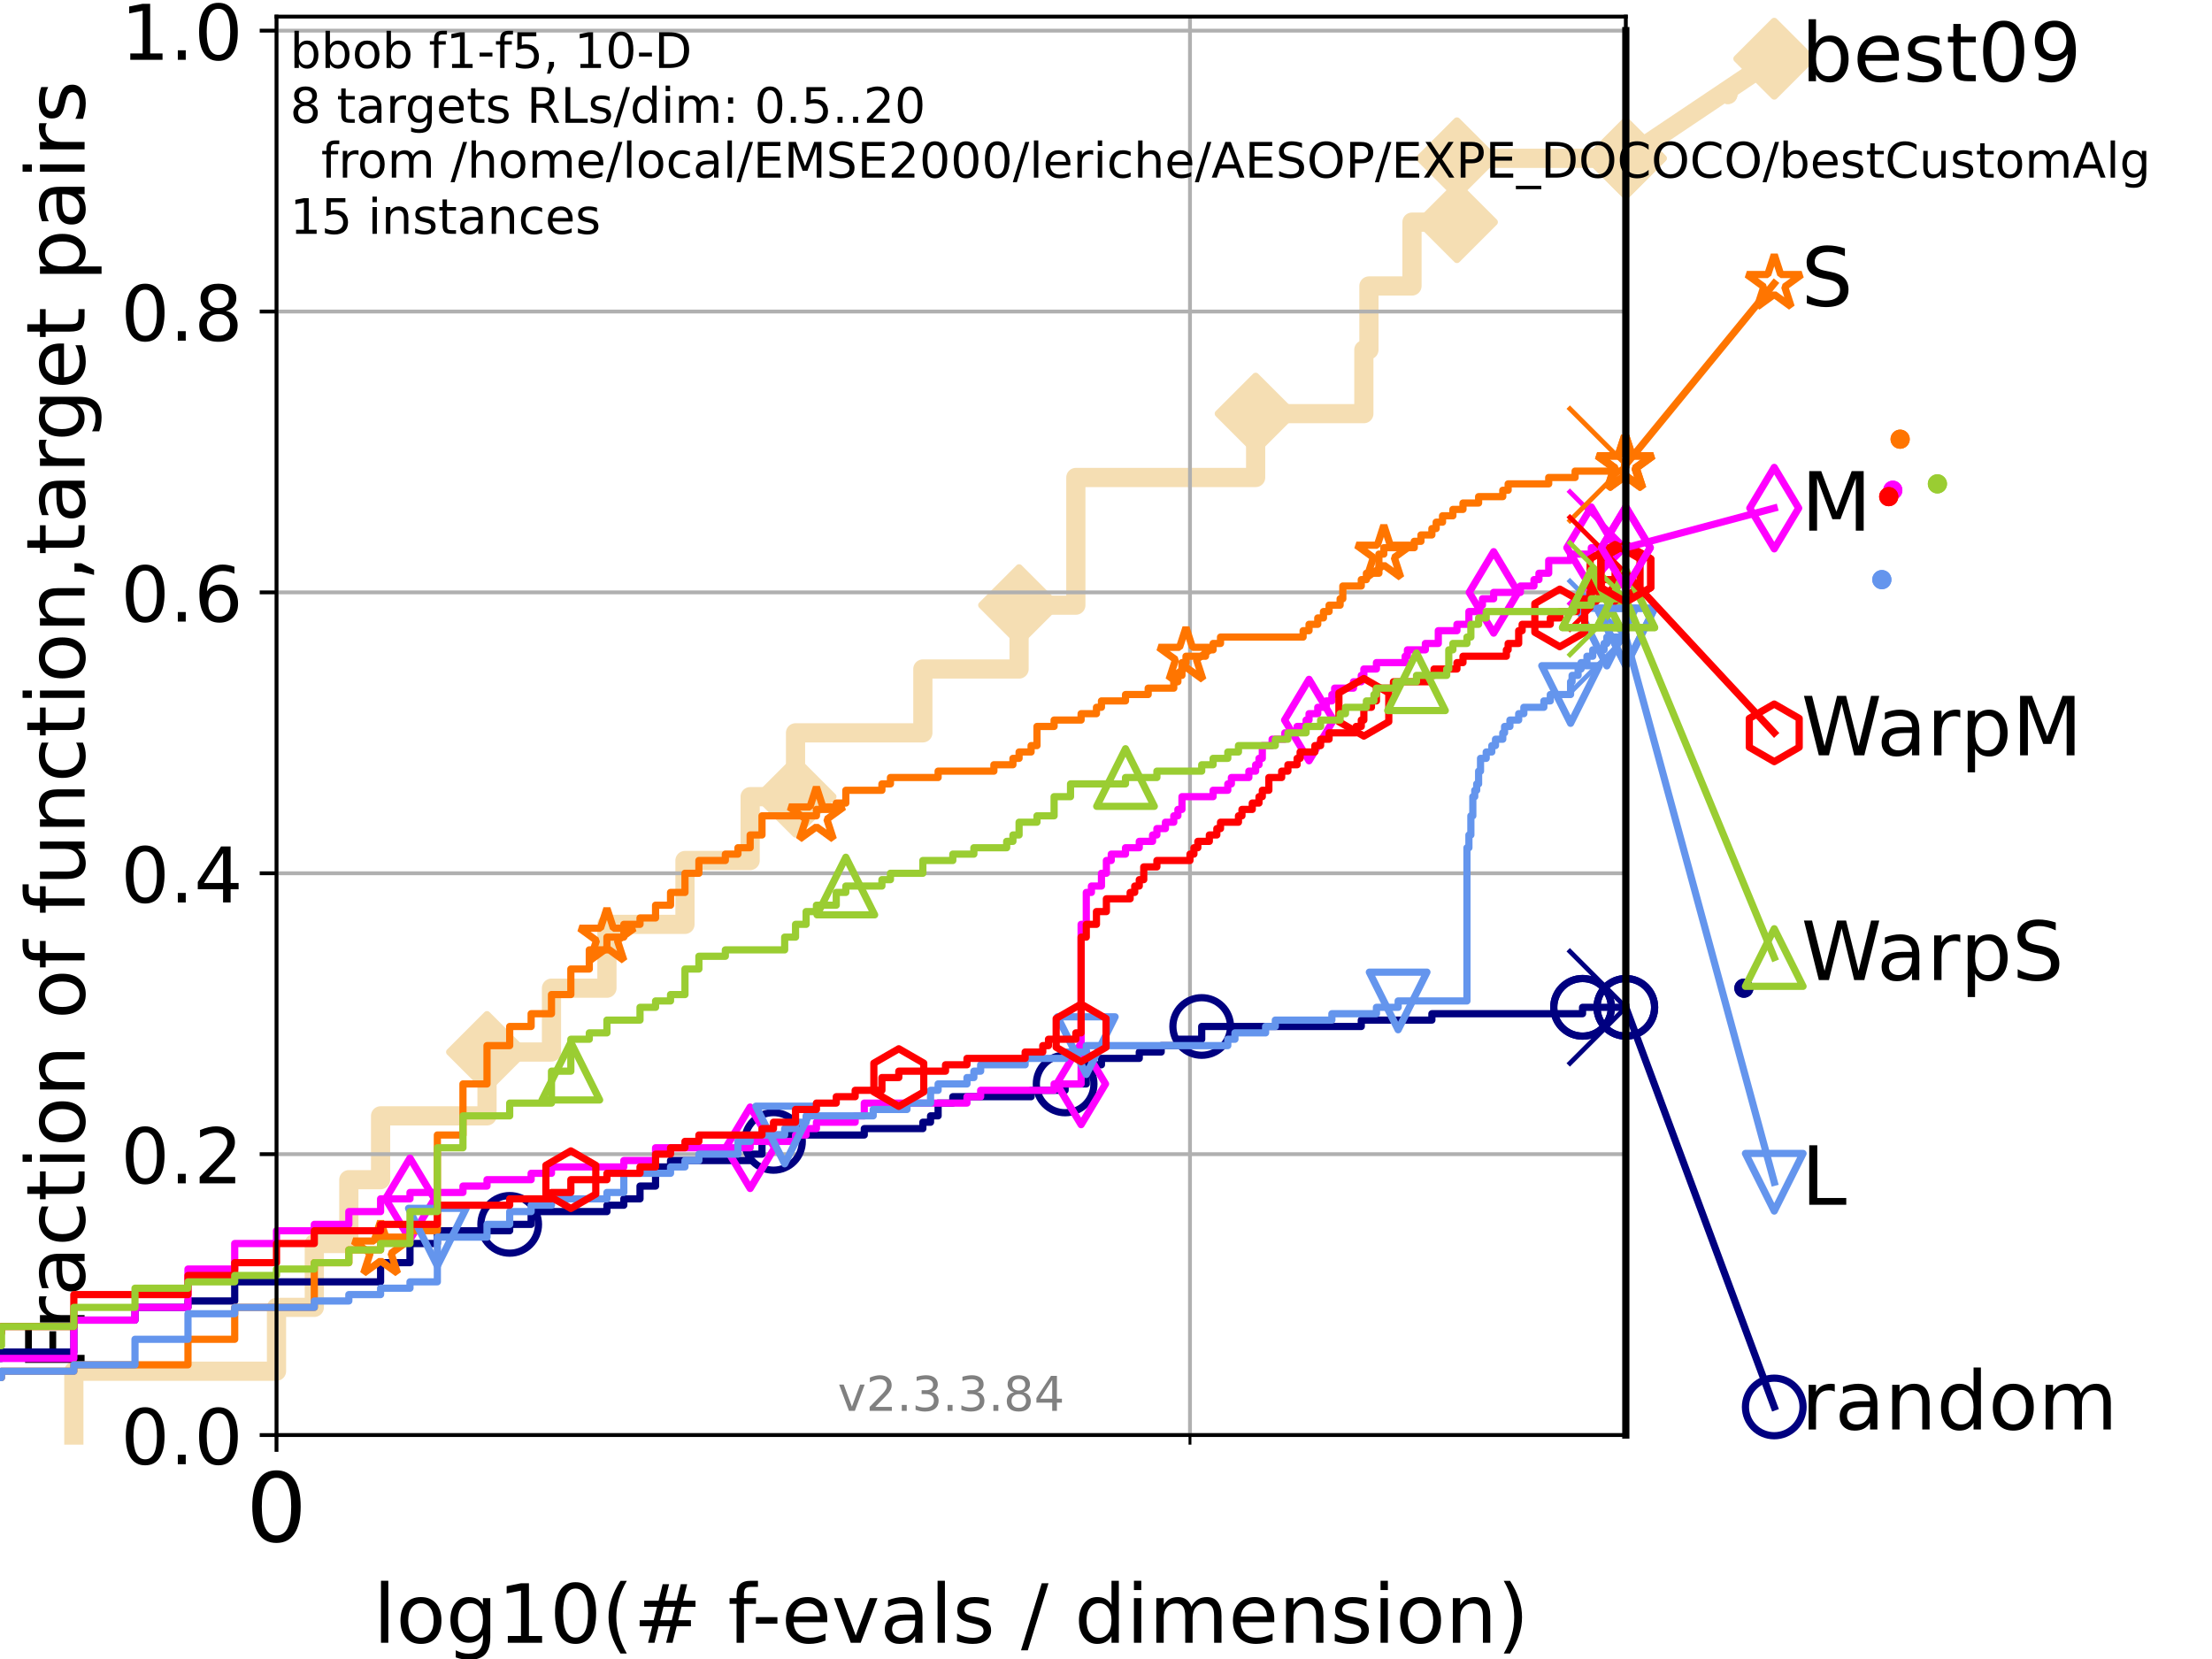 <?xml version="1.0" encoding="utf-8" standalone="no"?>
<!DOCTYPE svg PUBLIC "-//W3C//DTD SVG 1.1//EN"
  "http://www.w3.org/Graphics/SVG/1.1/DTD/svg11.dtd">
<!-- Created with matplotlib (https://matplotlib.org/) -->
<svg height="345.6pt" version="1.1" viewBox="0 0 460.8 345.6" width="460.8pt" xmlns="http://www.w3.org/2000/svg" xmlns:xlink="http://www.w3.org/1999/xlink">
 <defs>
  <style type="text/css">*{stroke-linecap:butt;stroke-linejoin:round;}</style>
 </defs>
 <g id="figure_1">
  <g id="patch_1">
   <path d="M 0 345.6 
L 460.8 345.6 
L 460.8 0 
L 0 0 
z
" style="fill:#ffffff;"/>
  </g>
  <g id="axes_1">
   <g id="patch_2">
    <path d="M 57.6 298.944 
L 338.688 298.944 
L 338.688 3.456 
L 57.6 3.456 
z
" style="fill:#ffffff;"/>
   </g>
   <g id="line2d_1">
    <path d="M 15.383 298.944 
L 15.383 285.646 
L 57.6 285.646 
L 57.6 272.347 
L 65.477 272.347 
L 65.477 259.049 
L 72.668 259.049 
L 72.668 245.751 
L 79.283 245.751 
L 79.283 232.453 
L 101.453 232.453 
L 101.453 219.154 
L 114.884 219.154 
L 114.884 205.856 
L 126.435 205.856 
L 126.435 192.558 
L 142.692 192.558 
L 142.692 179.259 
L 156.27 179.259 
L 156.27 165.961 
L 165.726 165.961 
L 165.726 152.663 
L 192.247 152.663 
L 192.247 139.365 
L 212.293 139.365 
L 212.293 126.066 
L 224.119 126.066 
L 224.119 99.47 
L 261.573 99.47 
L 261.573 86.171 
L 284.114 86.171 
L 284.114 72.873 
L 285.173 72.873 
L 285.173 59.575 
L 294.143 59.575 
L 294.143 46.276 
L 303.509 46.276 
L 303.509 32.978 
L 338.688 32.978 
" style="fill:none;stroke:#f5deb3;stroke-linecap:square;stroke-width:4;"/>
   </g>
   <g id="line2d_2">
    <defs>
     <path d="M -0 7.778 
L 7.778 0 
L 0 -7.778 
L -7.778 -0 
z
" id="m1714786526" style="stroke:#f5deb3;stroke-linejoin:miter;stroke-width:1.5;"/>
    </defs>
    <g>
     <use style="fill:#f5deb3;stroke:#f5deb3;stroke-linejoin:miter;stroke-width:1.5;" x="101.453" xlink:href="#m1714786526" y="219.154"/>
     <use style="fill:#f5deb3;stroke:#f5deb3;stroke-linejoin:miter;stroke-width:1.5;" x="165.726" xlink:href="#m1714786526" y="165.961"/>
     <use style="fill:#f5deb3;stroke:#f5deb3;stroke-linejoin:miter;stroke-width:1.5;" x="212.293" xlink:href="#m1714786526" y="126.066"/>
     <use style="fill:#f5deb3;stroke:#f5deb3;stroke-linejoin:miter;stroke-width:1.5;" x="261.573" xlink:href="#m1714786526" y="86.171"/>
     <use style="fill:#f5deb3;stroke:#f5deb3;stroke-linejoin:miter;stroke-width:1.5;" x="303.509" xlink:href="#m1714786526" y="46.276"/>
     <use style="fill:#f5deb3;stroke:#f5deb3;stroke-linejoin:miter;stroke-width:1.5;" x="303.509" xlink:href="#m1714786526" y="32.978"/>
     <use style="fill:#f5deb3;stroke:#f5deb3;stroke-linejoin:miter;stroke-width:1.5;" x="338.688" xlink:href="#m1714786526" y="32.978"/>
    </g>
   </g>
   <g id="line2d_3">
    <path style="fill:none;stroke:#f5deb3;stroke-linecap:square;stroke-width:4;"/>
    <g/>
   </g>
   <g id="line2d_4">
    <path d="M 338.688 32.978 
L 369.608 12.233 
" style="fill:none;stroke:#f5deb3;stroke-linecap:square;stroke-width:4;"/>
    <g>
     <use style="fill:#f5deb3;stroke:#f5deb3;stroke-linejoin:miter;stroke-width:1.5;" x="338.688" xlink:href="#m1714786526" y="32.978"/>
     <use style="fill:#f5deb3;stroke:#f5deb3;stroke-linejoin:miter;stroke-width:1.5;" x="369.608" xlink:href="#m1714786526" y="12.233"/>
    </g>
   </g>
   <g id="matplotlib.axis_1">
    <g id="xtick_1">
     <g id="line2d_5">
      <path clip-path="url(#p596f694e55)" d="M 57.6 298.944 
L 57.6 3.456 
" style="fill:none;stroke:#b0b0b0;stroke-linecap:square;stroke-width:0.8;"/>
     </g>
     <g id="line2d_6">
      <defs>
       <path d="M 0 0 
L 0 3.5 
" id="m61a72ec24f" style="stroke:#000000;stroke-width:0.8;"/>
      </defs>
      <g>
       <use style="stroke:#000000;stroke-width:0.8;" x="57.6" xlink:href="#m61a72ec24f" y="298.944"/>
      </g>
     </g>
     <g id="text_1">
      <!-- 0 -->
      <g transform="translate(51.237 321.141)scale(0.2 -0.2)">
       <defs>
        <path d="M 31.781 66.406 
Q 24.172 66.406 20.328 58.906 
Q 16.5 51.422 16.5 36.375 
Q 16.5 21.391 20.328 13.891 
Q 24.172 6.391 31.781 6.391 
Q 39.453 6.391 43.281 13.891 
Q 47.125 21.391 47.125 36.375 
Q 47.125 51.422 43.281 58.906 
Q 39.453 66.406 31.781 66.406 
z
M 31.781 74.219 
Q 44.047 74.219 50.516 64.516 
Q 56.984 54.828 56.984 36.375 
Q 56.984 17.969 50.516 8.266 
Q 44.047 -1.422 31.781 -1.422 
Q 19.531 -1.422 13.062 8.266 
Q 6.594 17.969 6.594 36.375 
Q 6.594 54.828 13.062 64.516 
Q 19.531 74.219 31.781 74.219 
z
" id="DejaVuSans-48"/>
       </defs>
       <use xlink:href="#DejaVuSans-48"/>
      </g>
     </g>
    </g>
    <g id="xtick_2">
     <g id="line2d_7">
      <path clip-path="url(#p596f694e55)" d="M 247.894 298.944 
L 247.894 3.456 
" style="fill:none;stroke:#b0b0b0;stroke-linecap:square;stroke-width:0.8;"/>
     </g>
     <g id="line2d_8">
      <defs>
       <path d="M 0 0 
L 0 2 
" id="mc8809931c7" style="stroke:#000000;stroke-width:0.6;"/>
      </defs>
      <g>
       <use style="stroke:#000000;stroke-width:0.6;" x="247.894" xlink:href="#mc8809931c7" y="298.944"/>
      </g>
     </g>
    </g>
    <g id="text_2">
     <!-- log10(# f-evals / dimension) -->
     <g transform="translate(77.764 342.218)scale(0.17 -0.17)">
      <defs>
       <path d="M 9.422 75.984 
L 18.406 75.984 
L 18.406 0 
L 9.422 0 
z
" id="DejaVuSans-108"/>
       <path d="M 30.609 48.391 
Q 23.391 48.391 19.188 42.75 
Q 14.984 37.109 14.984 27.297 
Q 14.984 17.484 19.156 11.844 
Q 23.344 6.203 30.609 6.203 
Q 37.797 6.203 41.984 11.859 
Q 46.188 17.531 46.188 27.297 
Q 46.188 37.016 41.984 42.703 
Q 37.797 48.391 30.609 48.391 
z
M 30.609 56 
Q 42.328 56 49.016 48.375 
Q 55.719 40.766 55.719 27.297 
Q 55.719 13.875 49.016 6.219 
Q 42.328 -1.422 30.609 -1.422 
Q 18.844 -1.422 12.172 6.219 
Q 5.516 13.875 5.516 27.297 
Q 5.516 40.766 12.172 48.375 
Q 18.844 56 30.609 56 
z
" id="DejaVuSans-111"/>
       <path d="M 45.406 27.984 
Q 45.406 37.75 41.375 43.109 
Q 37.359 48.484 30.078 48.484 
Q 22.859 48.484 18.828 43.109 
Q 14.797 37.75 14.797 27.984 
Q 14.797 18.266 18.828 12.891 
Q 22.859 7.516 30.078 7.516 
Q 37.359 7.516 41.375 12.891 
Q 45.406 18.266 45.406 27.984 
z
M 54.391 6.781 
Q 54.391 -7.172 48.188 -13.984 
Q 42 -20.797 29.203 -20.797 
Q 24.469 -20.797 20.266 -20.094 
Q 16.062 -19.391 12.109 -17.922 
L 12.109 -9.188 
Q 16.062 -11.328 19.922 -12.344 
Q 23.781 -13.375 27.781 -13.375 
Q 36.625 -13.375 41.016 -8.766 
Q 45.406 -4.156 45.406 5.172 
L 45.406 9.625 
Q 42.625 4.781 38.281 2.391 
Q 33.938 0 27.875 0 
Q 17.828 0 11.672 7.656 
Q 5.516 15.328 5.516 27.984 
Q 5.516 40.672 11.672 48.328 
Q 17.828 56 27.875 56 
Q 33.938 56 38.281 53.609 
Q 42.625 51.219 45.406 46.391 
L 45.406 54.688 
L 54.391 54.688 
z
" id="DejaVuSans-103"/>
       <path d="M 12.406 8.297 
L 28.516 8.297 
L 28.516 63.922 
L 10.984 60.406 
L 10.984 69.391 
L 28.422 72.906 
L 38.281 72.906 
L 38.281 8.297 
L 54.391 8.297 
L 54.391 0 
L 12.406 0 
z
" id="DejaVuSans-49"/>
       <path d="M 31 75.875 
Q 24.469 64.656 21.281 53.656 
Q 18.109 42.672 18.109 31.391 
Q 18.109 20.125 21.312 9.062 
Q 24.516 -2 31 -13.188 
L 23.188 -13.188 
Q 15.875 -1.703 12.234 9.375 
Q 8.594 20.453 8.594 31.391 
Q 8.594 42.281 12.203 53.312 
Q 15.828 64.359 23.188 75.875 
z
" id="DejaVuSans-40"/>
       <path d="M 51.125 44 
L 36.922 44 
L 32.812 27.688 
L 47.125 27.688 
z
M 43.797 71.781 
L 38.719 51.516 
L 52.984 51.516 
L 58.109 71.781 
L 65.922 71.781 
L 60.891 51.516 
L 76.125 51.516 
L 76.125 44 
L 58.984 44 
L 54.984 27.688 
L 70.516 27.688 
L 70.516 20.219 
L 53.078 20.219 
L 48 0 
L 40.188 0 
L 45.219 20.219 
L 30.906 20.219 
L 25.875 0 
L 18.016 0 
L 23.094 20.219 
L 7.719 20.219 
L 7.719 27.688 
L 24.906 27.688 
L 29 44 
L 13.281 44 
L 13.281 51.516 
L 30.906 51.516 
L 35.891 71.781 
z
" id="DejaVuSans-35"/>
       <path id="DejaVuSans-32"/>
       <path d="M 37.109 75.984 
L 37.109 68.5 
L 28.516 68.5 
Q 23.688 68.5 21.797 66.547 
Q 19.922 64.594 19.922 59.516 
L 19.922 54.688 
L 34.719 54.688 
L 34.719 47.703 
L 19.922 47.703 
L 19.922 0 
L 10.891 0 
L 10.891 47.703 
L 2.297 47.703 
L 2.297 54.688 
L 10.891 54.688 
L 10.891 58.5 
Q 10.891 67.625 15.141 71.797 
Q 19.391 75.984 28.609 75.984 
z
" id="DejaVuSans-102"/>
       <path d="M 4.891 31.391 
L 31.203 31.391 
L 31.203 23.391 
L 4.891 23.391 
z
" id="DejaVuSans-45"/>
       <path d="M 56.203 29.594 
L 56.203 25.203 
L 14.891 25.203 
Q 15.484 15.922 20.484 11.062 
Q 25.484 6.203 34.422 6.203 
Q 39.594 6.203 44.453 7.469 
Q 49.312 8.734 54.109 11.281 
L 54.109 2.781 
Q 49.266 0.734 44.188 -0.344 
Q 39.109 -1.422 33.891 -1.422 
Q 20.797 -1.422 13.156 6.188 
Q 5.516 13.812 5.516 26.812 
Q 5.516 40.234 12.766 48.109 
Q 20.016 56 32.328 56 
Q 43.359 56 49.781 48.891 
Q 56.203 41.797 56.203 29.594 
z
M 47.219 32.234 
Q 47.125 39.594 43.094 43.984 
Q 39.062 48.391 32.422 48.391 
Q 24.906 48.391 20.391 44.141 
Q 15.875 39.891 15.188 32.172 
z
" id="DejaVuSans-101"/>
       <path d="M 2.984 54.688 
L 12.5 54.688 
L 29.594 8.797 
L 46.688 54.688 
L 56.203 54.688 
L 35.688 0 
L 23.484 0 
z
" id="DejaVuSans-118"/>
       <path d="M 34.281 27.484 
Q 23.391 27.484 19.188 25 
Q 14.984 22.516 14.984 16.5 
Q 14.984 11.719 18.141 8.906 
Q 21.297 6.109 26.703 6.109 
Q 34.188 6.109 38.703 11.406 
Q 43.219 16.703 43.219 25.484 
L 43.219 27.484 
z
M 52.203 31.203 
L 52.203 0 
L 43.219 0 
L 43.219 8.297 
Q 40.141 3.328 35.547 0.953 
Q 30.953 -1.422 24.312 -1.422 
Q 15.922 -1.422 10.953 3.297 
Q 6 8.016 6 15.922 
Q 6 25.141 12.172 29.828 
Q 18.359 34.516 30.609 34.516 
L 43.219 34.516 
L 43.219 35.406 
Q 43.219 41.609 39.141 45 
Q 35.062 48.391 27.688 48.391 
Q 23 48.391 18.547 47.266 
Q 14.109 46.141 10.016 43.891 
L 10.016 52.203 
Q 14.938 54.109 19.578 55.047 
Q 24.219 56 28.609 56 
Q 40.484 56 46.344 49.844 
Q 52.203 43.703 52.203 31.203 
z
" id="DejaVuSans-97"/>
       <path d="M 44.281 53.078 
L 44.281 44.578 
Q 40.484 46.531 36.375 47.5 
Q 32.281 48.484 27.875 48.484 
Q 21.188 48.484 17.844 46.438 
Q 14.5 44.391 14.5 40.281 
Q 14.5 37.156 16.891 35.375 
Q 19.281 33.594 26.516 31.984 
L 29.594 31.297 
Q 39.156 29.25 43.188 25.516 
Q 47.219 21.781 47.219 15.094 
Q 47.219 7.469 41.188 3.016 
Q 35.156 -1.422 24.609 -1.422 
Q 20.219 -1.422 15.453 -0.562 
Q 10.688 0.297 5.422 2 
L 5.422 11.281 
Q 10.406 8.688 15.234 7.391 
Q 20.062 6.109 24.812 6.109 
Q 31.156 6.109 34.562 8.281 
Q 37.984 10.453 37.984 14.406 
Q 37.984 18.062 35.516 20.016 
Q 33.062 21.969 24.703 23.781 
L 21.578 24.516 
Q 13.234 26.266 9.516 29.906 
Q 5.812 33.547 5.812 39.891 
Q 5.812 47.609 11.281 51.797 
Q 16.75 56 26.812 56 
Q 31.781 56 36.172 55.266 
Q 40.578 54.547 44.281 53.078 
z
" id="DejaVuSans-115"/>
       <path d="M 25.391 72.906 
L 33.688 72.906 
L 8.297 -9.281 
L 0 -9.281 
z
" id="DejaVuSans-47"/>
       <path d="M 45.406 46.391 
L 45.406 75.984 
L 54.391 75.984 
L 54.391 0 
L 45.406 0 
L 45.406 8.203 
Q 42.578 3.328 38.25 0.953 
Q 33.938 -1.422 27.875 -1.422 
Q 17.969 -1.422 11.734 6.484 
Q 5.516 14.406 5.516 27.297 
Q 5.516 40.188 11.734 48.094 
Q 17.969 56 27.875 56 
Q 33.938 56 38.25 53.625 
Q 42.578 51.266 45.406 46.391 
z
M 14.797 27.297 
Q 14.797 17.391 18.875 11.75 
Q 22.953 6.109 30.078 6.109 
Q 37.203 6.109 41.297 11.75 
Q 45.406 17.391 45.406 27.297 
Q 45.406 37.203 41.297 42.844 
Q 37.203 48.484 30.078 48.484 
Q 22.953 48.484 18.875 42.844 
Q 14.797 37.203 14.797 27.297 
z
" id="DejaVuSans-100"/>
       <path d="M 9.422 54.688 
L 18.406 54.688 
L 18.406 0 
L 9.422 0 
z
M 9.422 75.984 
L 18.406 75.984 
L 18.406 64.594 
L 9.422 64.594 
z
" id="DejaVuSans-105"/>
       <path d="M 52 44.188 
Q 55.375 50.25 60.062 53.125 
Q 64.75 56 71.094 56 
Q 79.641 56 84.281 50.016 
Q 88.922 44.047 88.922 33.016 
L 88.922 0 
L 79.891 0 
L 79.891 32.719 
Q 79.891 40.578 77.094 44.375 
Q 74.312 48.188 68.609 48.188 
Q 61.625 48.188 57.562 43.547 
Q 53.516 38.922 53.516 30.906 
L 53.516 0 
L 44.484 0 
L 44.484 32.719 
Q 44.484 40.625 41.703 44.406 
Q 38.922 48.188 33.109 48.188 
Q 26.219 48.188 22.156 43.531 
Q 18.109 38.875 18.109 30.906 
L 18.109 0 
L 9.078 0 
L 9.078 54.688 
L 18.109 54.688 
L 18.109 46.188 
Q 21.188 51.219 25.484 53.609 
Q 29.781 56 35.688 56 
Q 41.656 56 45.828 52.969 
Q 50 49.953 52 44.188 
z
" id="DejaVuSans-109"/>
       <path d="M 54.891 33.016 
L 54.891 0 
L 45.906 0 
L 45.906 32.719 
Q 45.906 40.484 42.875 44.328 
Q 39.844 48.188 33.797 48.188 
Q 26.516 48.188 22.312 43.547 
Q 18.109 38.922 18.109 30.906 
L 18.109 0 
L 9.078 0 
L 9.078 54.688 
L 18.109 54.688 
L 18.109 46.188 
Q 21.344 51.125 25.703 53.562 
Q 30.078 56 35.797 56 
Q 45.219 56 50.047 50.172 
Q 54.891 44.344 54.891 33.016 
z
" id="DejaVuSans-110"/>
       <path d="M 8.016 75.875 
L 15.828 75.875 
Q 23.141 64.359 26.781 53.312 
Q 30.422 42.281 30.422 31.391 
Q 30.422 20.453 26.781 9.375 
Q 23.141 -1.703 15.828 -13.188 
L 8.016 -13.188 
Q 14.5 -2 17.703 9.062 
Q 20.906 20.125 20.906 31.391 
Q 20.906 42.672 17.703 53.656 
Q 14.5 64.656 8.016 75.875 
z
" id="DejaVuSans-41"/>
      </defs>
      <use xlink:href="#DejaVuSans-108"/>
      <use x="27.783" xlink:href="#DejaVuSans-111"/>
      <use x="88.965" xlink:href="#DejaVuSans-103"/>
      <use x="152.441" xlink:href="#DejaVuSans-49"/>
      <use x="216.064" xlink:href="#DejaVuSans-48"/>
      <use x="279.688" xlink:href="#DejaVuSans-40"/>
      <use x="318.701" xlink:href="#DejaVuSans-35"/>
      <use x="402.49" xlink:href="#DejaVuSans-32"/>
      <use x="434.277" xlink:href="#DejaVuSans-102"/>
      <use x="463.982" xlink:href="#DejaVuSans-45"/>
      <use x="500.066" xlink:href="#DejaVuSans-101"/>
      <use x="561.59" xlink:href="#DejaVuSans-118"/>
      <use x="620.77" xlink:href="#DejaVuSans-97"/>
      <use x="682.049" xlink:href="#DejaVuSans-108"/>
      <use x="709.832" xlink:href="#DejaVuSans-115"/>
      <use x="761.932" xlink:href="#DejaVuSans-32"/>
      <use x="793.719" xlink:href="#DejaVuSans-47"/>
      <use x="827.41" xlink:href="#DejaVuSans-32"/>
      <use x="859.197" xlink:href="#DejaVuSans-100"/>
      <use x="922.674" xlink:href="#DejaVuSans-105"/>
      <use x="950.457" xlink:href="#DejaVuSans-109"/>
      <use x="1047.869" xlink:href="#DejaVuSans-101"/>
      <use x="1109.393" xlink:href="#DejaVuSans-110"/>
      <use x="1172.771" xlink:href="#DejaVuSans-115"/>
      <use x="1224.871" xlink:href="#DejaVuSans-105"/>
      <use x="1252.654" xlink:href="#DejaVuSans-111"/>
      <use x="1313.836" xlink:href="#DejaVuSans-110"/>
      <use x="1377.215" xlink:href="#DejaVuSans-41"/>
     </g>
    </g>
   </g>
   <g id="matplotlib.axis_2">
    <g id="ytick_1">
     <g id="line2d_9">
      <path clip-path="url(#p596f694e55)" d="M 57.6 298.944 
L 338.688 298.944 
" style="fill:none;stroke:#b0b0b0;stroke-linecap:square;stroke-width:0.8;"/>
     </g>
     <g id="line2d_10">
      <defs>
       <path d="M 0 0 
L -3.5 0 
" id="m2e6ec26266" style="stroke:#000000;stroke-width:0.8;"/>
      </defs>
      <g>
       <use style="stroke:#000000;stroke-width:0.8;" x="57.6" xlink:href="#m2e6ec26266" y="298.944"/>
      </g>
     </g>
     <g id="text_3">
      <!-- 0.0 -->
      <g transform="translate(25.155 305.023)scale(0.16 -0.16)">
       <defs>
        <path d="M 10.688 12.406 
L 21 12.406 
L 21 0 
L 10.688 0 
z
" id="DejaVuSans-46"/>
       </defs>
       <use xlink:href="#DejaVuSans-48"/>
       <use x="63.623" xlink:href="#DejaVuSans-46"/>
       <use x="95.41" xlink:href="#DejaVuSans-48"/>
      </g>
     </g>
    </g>
    <g id="ytick_2">
     <g id="line2d_11">
      <path clip-path="url(#p596f694e55)" d="M 57.6 240.432 
L 338.688 240.432 
" style="fill:none;stroke:#b0b0b0;stroke-linecap:square;stroke-width:0.8;"/>
     </g>
     <g id="line2d_12">
      <g>
       <use style="stroke:#000000;stroke-width:0.8;" x="57.6" xlink:href="#m2e6ec26266" y="240.432"/>
      </g>
     </g>
     <g id="text_4">
      <!-- 0.2 -->
      <g transform="translate(25.155 246.51)scale(0.16 -0.16)">
       <defs>
        <path d="M 19.188 8.297 
L 53.609 8.297 
L 53.609 0 
L 7.328 0 
L 7.328 8.297 
Q 12.938 14.109 22.625 23.891 
Q 32.328 33.688 34.812 36.531 
Q 39.547 41.844 41.422 45.531 
Q 43.312 49.219 43.312 52.781 
Q 43.312 58.594 39.234 62.25 
Q 35.156 65.922 28.609 65.922 
Q 23.969 65.922 18.812 64.312 
Q 13.672 62.703 7.812 59.422 
L 7.812 69.391 
Q 13.766 71.781 18.938 73 
Q 24.125 74.219 28.422 74.219 
Q 39.75 74.219 46.484 68.547 
Q 53.219 62.891 53.219 53.422 
Q 53.219 48.922 51.531 44.891 
Q 49.859 40.875 45.406 35.406 
Q 44.188 33.984 37.641 27.219 
Q 31.109 20.453 19.188 8.297 
z
" id="DejaVuSans-50"/>
       </defs>
       <use xlink:href="#DejaVuSans-48"/>
       <use x="63.623" xlink:href="#DejaVuSans-46"/>
       <use x="95.41" xlink:href="#DejaVuSans-50"/>
      </g>
     </g>
    </g>
    <g id="ytick_3">
     <g id="line2d_13">
      <path clip-path="url(#p596f694e55)" d="M 57.6 181.919 
L 338.688 181.919 
" style="fill:none;stroke:#b0b0b0;stroke-linecap:square;stroke-width:0.8;"/>
     </g>
     <g id="line2d_14">
      <g>
       <use style="stroke:#000000;stroke-width:0.8;" x="57.6" xlink:href="#m2e6ec26266" y="181.919"/>
      </g>
     </g>
     <g id="text_5">
      <!-- 0.4 -->
      <g transform="translate(25.155 187.998)scale(0.16 -0.16)">
       <defs>
        <path d="M 37.797 64.312 
L 12.891 25.391 
L 37.797 25.391 
z
M 35.203 72.906 
L 47.609 72.906 
L 47.609 25.391 
L 58.016 25.391 
L 58.016 17.188 
L 47.609 17.188 
L 47.609 0 
L 37.797 0 
L 37.797 17.188 
L 4.891 17.188 
L 4.891 26.703 
z
" id="DejaVuSans-52"/>
       </defs>
       <use xlink:href="#DejaVuSans-48"/>
       <use x="63.623" xlink:href="#DejaVuSans-46"/>
       <use x="95.41" xlink:href="#DejaVuSans-52"/>
      </g>
     </g>
    </g>
    <g id="ytick_4">
     <g id="line2d_15">
      <path clip-path="url(#p596f694e55)" d="M 57.6 123.407 
L 338.688 123.407 
" style="fill:none;stroke:#b0b0b0;stroke-linecap:square;stroke-width:0.8;"/>
     </g>
     <g id="line2d_16">
      <g>
       <use style="stroke:#000000;stroke-width:0.8;" x="57.6" xlink:href="#m2e6ec26266" y="123.407"/>
      </g>
     </g>
     <g id="text_6">
      <!-- 0.6 -->
      <g transform="translate(25.155 129.485)scale(0.16 -0.16)">
       <defs>
        <path d="M 33.016 40.375 
Q 26.375 40.375 22.484 35.828 
Q 18.609 31.297 18.609 23.391 
Q 18.609 15.531 22.484 10.953 
Q 26.375 6.391 33.016 6.391 
Q 39.656 6.391 43.531 10.953 
Q 47.406 15.531 47.406 23.391 
Q 47.406 31.297 43.531 35.828 
Q 39.656 40.375 33.016 40.375 
z
M 52.594 71.297 
L 52.594 62.312 
Q 48.875 64.062 45.094 64.984 
Q 41.312 65.922 37.594 65.922 
Q 27.828 65.922 22.672 59.328 
Q 17.531 52.734 16.797 39.406 
Q 19.672 43.656 24.016 45.922 
Q 28.375 48.188 33.594 48.188 
Q 44.578 48.188 50.953 41.516 
Q 57.328 34.859 57.328 23.391 
Q 57.328 12.156 50.688 5.359 
Q 44.047 -1.422 33.016 -1.422 
Q 20.359 -1.422 13.672 8.266 
Q 6.984 17.969 6.984 36.375 
Q 6.984 53.656 15.188 63.938 
Q 23.391 74.219 37.203 74.219 
Q 40.922 74.219 44.703 73.484 
Q 48.484 72.75 52.594 71.297 
z
" id="DejaVuSans-54"/>
       </defs>
       <use xlink:href="#DejaVuSans-48"/>
       <use x="63.623" xlink:href="#DejaVuSans-46"/>
       <use x="95.41" xlink:href="#DejaVuSans-54"/>
      </g>
     </g>
    </g>
    <g id="ytick_5">
     <g id="line2d_17">
      <path clip-path="url(#p596f694e55)" d="M 57.6 64.894 
L 338.688 64.894 
" style="fill:none;stroke:#b0b0b0;stroke-linecap:square;stroke-width:0.8;"/>
     </g>
     <g id="line2d_18">
      <g>
       <use style="stroke:#000000;stroke-width:0.8;" x="57.6" xlink:href="#m2e6ec26266" y="64.894"/>
      </g>
     </g>
     <g id="text_7">
      <!-- 0.8 -->
      <g transform="translate(25.155 70.973)scale(0.16 -0.16)">
       <defs>
        <path d="M 31.781 34.625 
Q 24.75 34.625 20.719 30.859 
Q 16.703 27.094 16.703 20.516 
Q 16.703 13.922 20.719 10.156 
Q 24.75 6.391 31.781 6.391 
Q 38.812 6.391 42.859 10.172 
Q 46.922 13.969 46.922 20.516 
Q 46.922 27.094 42.891 30.859 
Q 38.875 34.625 31.781 34.625 
z
M 21.922 38.812 
Q 15.578 40.375 12.031 44.719 
Q 8.5 49.078 8.5 55.328 
Q 8.5 64.062 14.719 69.141 
Q 20.953 74.219 31.781 74.219 
Q 42.672 74.219 48.875 69.141 
Q 55.078 64.062 55.078 55.328 
Q 55.078 49.078 51.531 44.719 
Q 48 40.375 41.703 38.812 
Q 48.828 37.156 52.797 32.312 
Q 56.781 27.484 56.781 20.516 
Q 56.781 9.906 50.312 4.234 
Q 43.844 -1.422 31.781 -1.422 
Q 19.734 -1.422 13.25 4.234 
Q 6.781 9.906 6.781 20.516 
Q 6.781 27.484 10.781 32.312 
Q 14.797 37.156 21.922 38.812 
z
M 18.312 54.391 
Q 18.312 48.734 21.844 45.562 
Q 25.391 42.391 31.781 42.391 
Q 38.141 42.391 41.719 45.562 
Q 45.312 48.734 45.312 54.391 
Q 45.312 60.062 41.719 63.234 
Q 38.141 66.406 31.781 66.406 
Q 25.391 66.406 21.844 63.234 
Q 18.312 60.062 18.312 54.391 
z
" id="DejaVuSans-56"/>
       </defs>
       <use xlink:href="#DejaVuSans-48"/>
       <use x="63.623" xlink:href="#DejaVuSans-46"/>
       <use x="95.41" xlink:href="#DejaVuSans-56"/>
      </g>
     </g>
    </g>
    <g id="ytick_6">
     <g id="line2d_19">
      <path clip-path="url(#p596f694e55)" d="M 57.6 6.382 
L 338.688 6.382 
" style="fill:none;stroke:#b0b0b0;stroke-linecap:square;stroke-width:0.8;"/>
     </g>
     <g id="line2d_20">
      <g>
       <use style="stroke:#000000;stroke-width:0.8;" x="57.6" xlink:href="#m2e6ec26266" y="6.382"/>
      </g>
     </g>
     <g id="text_8">
      <!-- 1.0 -->
      <g transform="translate(25.155 12.46)scale(0.16 -0.16)">
       <use xlink:href="#DejaVuSans-49"/>
       <use x="63.623" xlink:href="#DejaVuSans-46"/>
       <use x="95.41" xlink:href="#DejaVuSans-48"/>
      </g>
     </g>
    </g>
    <g id="text_9">
     <!-- Fraction of function,target pairs -->
     <g transform="translate(17.62 285.585)rotate(-90)scale(0.17 -0.17)">
      <defs>
       <path d="M 9.812 72.906 
L 51.703 72.906 
L 51.703 64.594 
L 19.672 64.594 
L 19.672 43.109 
L 48.578 43.109 
L 48.578 34.812 
L 19.672 34.812 
L 19.672 0 
L 9.812 0 
z
" id="DejaVuSans-70"/>
       <path d="M 41.109 46.297 
Q 39.594 47.172 37.812 47.578 
Q 36.031 48 33.891 48 
Q 26.266 48 22.188 43.047 
Q 18.109 38.094 18.109 28.812 
L 18.109 0 
L 9.078 0 
L 9.078 54.688 
L 18.109 54.688 
L 18.109 46.188 
Q 20.953 51.172 25.484 53.578 
Q 30.031 56 36.531 56 
Q 37.453 56 38.578 55.875 
Q 39.703 55.766 41.062 55.516 
z
" id="DejaVuSans-114"/>
       <path d="M 48.781 52.594 
L 48.781 44.188 
Q 44.969 46.297 41.141 47.344 
Q 37.312 48.391 33.406 48.391 
Q 24.656 48.391 19.812 42.844 
Q 14.984 37.312 14.984 27.297 
Q 14.984 17.281 19.812 11.734 
Q 24.656 6.203 33.406 6.203 
Q 37.312 6.203 41.141 7.25 
Q 44.969 8.297 48.781 10.406 
L 48.781 2.094 
Q 45.016 0.344 40.984 -0.531 
Q 36.969 -1.422 32.422 -1.422 
Q 20.062 -1.422 12.781 6.344 
Q 5.516 14.109 5.516 27.297 
Q 5.516 40.672 12.859 48.328 
Q 20.219 56 33.016 56 
Q 37.156 56 41.109 55.141 
Q 45.062 54.297 48.781 52.594 
z
" id="DejaVuSans-99"/>
       <path d="M 18.312 70.219 
L 18.312 54.688 
L 36.812 54.688 
L 36.812 47.703 
L 18.312 47.703 
L 18.312 18.016 
Q 18.312 11.328 20.141 9.422 
Q 21.969 7.516 27.594 7.516 
L 36.812 7.516 
L 36.812 0 
L 27.594 0 
Q 17.188 0 13.234 3.875 
Q 9.281 7.766 9.281 18.016 
L 9.281 47.703 
L 2.688 47.703 
L 2.688 54.688 
L 9.281 54.688 
L 9.281 70.219 
z
" id="DejaVuSans-116"/>
       <path d="M 8.5 21.578 
L 8.5 54.688 
L 17.484 54.688 
L 17.484 21.922 
Q 17.484 14.156 20.5 10.266 
Q 23.531 6.391 29.594 6.391 
Q 36.859 6.391 41.078 11.031 
Q 45.312 15.672 45.312 23.688 
L 45.312 54.688 
L 54.297 54.688 
L 54.297 0 
L 45.312 0 
L 45.312 8.406 
Q 42.047 3.422 37.719 1 
Q 33.406 -1.422 27.688 -1.422 
Q 18.266 -1.422 13.375 4.438 
Q 8.5 10.297 8.5 21.578 
z
M 31.109 56 
z
" id="DejaVuSans-117"/>
       <path d="M 11.719 12.406 
L 22.016 12.406 
L 22.016 4 
L 14.016 -11.625 
L 7.719 -11.625 
L 11.719 4 
z
" id="DejaVuSans-44"/>
       <path d="M 18.109 8.203 
L 18.109 -20.797 
L 9.078 -20.797 
L 9.078 54.688 
L 18.109 54.688 
L 18.109 46.391 
Q 20.953 51.266 25.266 53.625 
Q 29.594 56 35.594 56 
Q 45.562 56 51.781 48.094 
Q 58.016 40.188 58.016 27.297 
Q 58.016 14.406 51.781 6.484 
Q 45.562 -1.422 35.594 -1.422 
Q 29.594 -1.422 25.266 0.953 
Q 20.953 3.328 18.109 8.203 
z
M 48.688 27.297 
Q 48.688 37.203 44.609 42.844 
Q 40.531 48.484 33.406 48.484 
Q 26.266 48.484 22.188 42.844 
Q 18.109 37.203 18.109 27.297 
Q 18.109 17.391 22.188 11.75 
Q 26.266 6.109 33.406 6.109 
Q 40.531 6.109 44.609 11.75 
Q 48.688 17.391 48.688 27.297 
z
" id="DejaVuSans-112"/>
      </defs>
      <use xlink:href="#DejaVuSans-70"/>
      <use x="50.27" xlink:href="#DejaVuSans-114"/>
      <use x="91.383" xlink:href="#DejaVuSans-97"/>
      <use x="152.662" xlink:href="#DejaVuSans-99"/>
      <use x="207.643" xlink:href="#DejaVuSans-116"/>
      <use x="246.852" xlink:href="#DejaVuSans-105"/>
      <use x="274.635" xlink:href="#DejaVuSans-111"/>
      <use x="335.816" xlink:href="#DejaVuSans-110"/>
      <use x="399.195" xlink:href="#DejaVuSans-32"/>
      <use x="430.982" xlink:href="#DejaVuSans-111"/>
      <use x="492.164" xlink:href="#DejaVuSans-102"/>
      <use x="527.369" xlink:href="#DejaVuSans-32"/>
      <use x="559.156" xlink:href="#DejaVuSans-102"/>
      <use x="594.361" xlink:href="#DejaVuSans-117"/>
      <use x="657.74" xlink:href="#DejaVuSans-110"/>
      <use x="721.119" xlink:href="#DejaVuSans-99"/>
      <use x="776.1" xlink:href="#DejaVuSans-116"/>
      <use x="815.309" xlink:href="#DejaVuSans-105"/>
      <use x="843.092" xlink:href="#DejaVuSans-111"/>
      <use x="904.273" xlink:href="#DejaVuSans-110"/>
      <use x="967.652" xlink:href="#DejaVuSans-44"/>
      <use x="999.439" xlink:href="#DejaVuSans-116"/>
      <use x="1038.648" xlink:href="#DejaVuSans-97"/>
      <use x="1099.928" xlink:href="#DejaVuSans-114"/>
      <use x="1139.291" xlink:href="#DejaVuSans-103"/>
      <use x="1202.768" xlink:href="#DejaVuSans-101"/>
      <use x="1264.291" xlink:href="#DejaVuSans-116"/>
      <use x="1303.5" xlink:href="#DejaVuSans-32"/>
      <use x="1335.287" xlink:href="#DejaVuSans-112"/>
      <use x="1398.764" xlink:href="#DejaVuSans-97"/>
      <use x="1460.043" xlink:href="#DejaVuSans-105"/>
      <use x="1487.826" xlink:href="#DejaVuSans-114"/>
      <use x="1528.939" xlink:href="#DejaVuSans-115"/>
     </g>
    </g>
   </g>
   <g id="line2d_21">
    <defs>
     <path d="M 0 1.5 
C 0.398 1.5 0.779 1.342 1.061 1.061 
C 1.342 0.779 1.5 0.398 1.5 0 
C 1.5 -0.398 1.342 -0.779 1.061 -1.061 
C 0.779 -1.342 0.398 -1.5 0 -1.5 
C -0.398 -1.5 -0.779 -1.342 -1.061 -1.061 
C -1.342 -0.779 -1.5 -0.398 -1.5 0 
C -1.5 0.398 -1.342 0.779 -1.061 1.061 
C -0.779 1.342 -0.398 1.5 0 1.5 
z
" id="mc4f257a8b0" style="stroke:#f5deb3;"/>
    </defs>
    <g>
     <use style="fill:#f5deb3;stroke:#f5deb3;" x="359.946" xlink:href="#mc4f257a8b0" y="19.68"/>
     <use style="fill:#f5deb3;stroke:#f5deb3;" x="359.946" xlink:href="#mc4f257a8b0" y="19.68"/>
    </g>
   </g>
   <g id="line2d_22">
    <defs>
     <path d="M 0 1.5 
C 0.398 1.5 0.779 1.342 1.061 1.061 
C 1.342 0.779 1.5 0.398 1.5 0 
C 1.5 -0.398 1.342 -0.779 1.061 -1.061 
C 0.779 -1.342 0.398 -1.5 0 -1.5 
C -0.398 -1.5 -0.779 -1.342 -1.061 -1.061 
C -1.342 -0.779 -1.5 -0.398 -1.5 0 
C -1.5 0.398 -1.342 0.779 -1.061 1.061 
C -0.779 1.342 -0.398 1.5 0 1.5 
z
" id="m5e8151aee2" style="stroke:#000080;"/>
    </defs>
    <g>
     <use style="fill:#000080;stroke:#000080;" x="363.285" xlink:href="#m5e8151aee2" y="205.856"/>
     <use style="fill:#000080;stroke:#000080;" x="363.285" xlink:href="#m5e8151aee2" y="205.856"/>
    </g>
   </g>
   <g id="line2d_23">
    <path d="M -1 282.986 
L 0.316 282.986 
L 0.316 281.656 
L 15.383 281.656 
L 15.383 275.007 
L 28.123 275.007 
L 28.123 272.347 
L 39.159 272.347 
L 39.159 271.018 
L 48.893 271.018 
L 48.893 267.028 
L 79.283 267.028 
L 79.283 263.039 
L 85.407 263.039 
L 85.407 259.049 
L 91.109 259.049 
L 91.109 256.389 
L 106.177 256.389 
L 106.177 255.06 
L 110.645 255.06 
L 110.645 252.4 
L 126.435 252.4 
L 126.435 251.07 
L 129.952 251.07 
L 129.952 249.74 
L 133.326 249.74 
L 133.326 247.081 
L 136.567 247.081 
L 136.567 243.091 
L 139.686 243.091 
L 139.686 241.761 
L 156.27 241.761 
L 156.27 240.432 
L 158.737 240.432 
L 158.737 237.772 
L 161.133 237.772 
L 161.133 236.442 
L 180.045 236.442 
L 180.045 235.112 
L 192.247 235.112 
L 192.247 233.782 
L 193.851 233.782 
L 193.851 232.453 
L 195.426 232.453 
L 195.426 229.793 
L 198.487 229.793 
L 198.487 228.463 
L 214.797 228.463 
L 214.797 227.133 
L 221.886 227.133 
L 221.886 225.803 
L 226.294 225.803 
L 226.294 221.814 
L 229.453 221.814 
L 229.453 220.484 
L 237.33 220.484 
L 237.33 219.154 
L 241.897 219.154 
L 241.897 217.824 
L 245.377 217.824 
L 245.377 216.495 
L 250.337 216.495 
L 250.337 213.835 
L 283.579 213.835 
L 283.579 212.505 
L 298.288 212.505 
L 298.288 211.175 
L 329.674 211.175 
L 329.674 209.845 
L 338.688 209.845 
" style="fill:none;stroke:#000080;stroke-linecap:square;stroke-width:1.5;"/>
   </g>
   <g id="line2d_24">
    <defs>
     <path d="M 0 6 
C 1.591 6 3.117 5.368 4.243 4.243 
C 5.368 3.117 6 1.591 6 0 
C 6 -1.591 5.368 -3.117 4.243 -4.243 
C 3.117 -5.368 1.591 -6 0 -6 
C -1.591 -6 -3.117 -5.368 -4.243 -4.243 
C -5.368 -3.117 -6 -1.591 -6 0 
C -6 1.591 -5.368 3.117 -4.243 4.243 
C -3.117 5.368 -1.591 6 0 6 
z
" id="m239ef251e8" style="stroke:#000080;stroke-width:1.5;"/>
    </defs>
    <g>
     <use style="fill-opacity:0;stroke:#000080;stroke-width:1.5;" x="106.177" xlink:href="#m239ef251e8" y="255.06"/>
     <use style="fill-opacity:0;stroke:#000080;stroke-width:1.5;" x="161.133" xlink:href="#m239ef251e8" y="237.772"/>
     <use style="fill-opacity:0;stroke:#000080;stroke-width:1.5;" x="221.886" xlink:href="#m239ef251e8" y="225.803"/>
     <use style="fill-opacity:0;stroke:#000080;stroke-width:1.5;" x="250.337" xlink:href="#m239ef251e8" y="213.835"/>
     <use style="fill-opacity:0;stroke:#000080;stroke-width:1.5;" x="329.674" xlink:href="#m239ef251e8" y="209.845"/>
     <use style="fill-opacity:0;stroke:#000080;stroke-width:1.5;" x="329.674" xlink:href="#m239ef251e8" y="209.845"/>
     <use style="fill-opacity:0;stroke:#000080;stroke-width:1.5;" x="338.688" xlink:href="#m239ef251e8" y="209.845"/>
    </g>
   </g>
   <g id="line2d_25">
    <path style="fill:none;stroke:#000080;stroke-linecap:square;stroke-width:1.5;"/>
    <g/>
   </g>
   <g id="line2d_26">
    <path clip-path="url(#p596f694e55)" d="M 338.688 209.845 
" style="fill:none;stroke:#000080;stroke-linecap:square;stroke-width:1.5;"/>
    <defs>
     <path d="M -12 12 
L 12 -12 
M -12 -12 
L 12 12 
" id="m7a1747beeb" style="stroke:#000080;"/>
    </defs>
    <g clip-path="url(#p596f694e55)">
     <use style="fill:#000080;stroke:#000080;" x="338.688" xlink:href="#m7a1747beeb" y="209.845"/>
    </g>
   </g>
   <g id="line2d_27">
    <defs>
     <path d="M 0 1.5 
C 0.398 1.5 0.779 1.342 1.061 1.061 
C 1.342 0.779 1.5 0.398 1.5 0 
C 1.5 -0.398 1.342 -0.779 1.061 -1.061 
C 0.779 -1.342 0.398 -1.5 0 -1.5 
C -0.398 -1.5 -0.779 -1.342 -1.061 -1.061 
C -1.342 -0.779 -1.5 -0.398 -1.5 0 
C -1.5 0.398 -1.342 0.779 -1.061 1.061 
C -0.779 1.342 -0.398 1.5 0 1.5 
z
" id="m1d6c8f235f" style="stroke:#ff00ff;"/>
    </defs>
    <g>
     <use style="fill:#ff00ff;stroke:#ff00ff;" x="394.303" xlink:href="#m1d6c8f235f" y="102.129"/>
     <use style="fill:#ff00ff;stroke:#ff00ff;" x="394.303" xlink:href="#m1d6c8f235f" y="102.129"/>
    </g>
   </g>
   <g id="line2d_28">
    <path d="M -1 282.986 
L 15.383 282.986 
L 15.383 275.007 
L 28.123 275.007 
L 28.123 272.347 
L 39.159 272.347 
L 39.159 264.368 
L 48.893 264.368 
L 48.893 259.049 
L 57.6 259.049 
L 57.6 256.389 
L 65.477 256.389 
L 65.477 255.06 
L 72.668 255.06 
L 72.668 252.4 
L 79.283 252.4 
L 79.283 249.74 
L 85.407 249.74 
L 85.407 248.41 
L 96.443 248.41 
L 96.443 247.081 
L 101.453 247.081 
L 101.453 245.751 
L 110.645 245.751 
L 110.645 244.421 
L 114.884 244.421 
L 114.884 243.091 
L 129.952 243.091 
L 129.952 241.761 
L 136.567 241.761 
L 136.567 239.102 
L 156.27 239.102 
L 156.27 237.772 
L 165.726 237.772 
L 165.726 236.442 
L 167.93 236.442 
L 167.93 235.112 
L 170.076 235.112 
L 170.076 233.782 
L 178.146 233.782 
L 178.146 232.453 
L 180.045 232.453 
L 180.045 229.793 
L 201.439 229.793 
L 201.439 228.463 
L 204.289 228.463 
L 204.289 227.133 
L 219.59 227.133 
L 219.59 225.803 
L 225.214 225.803 
L 225.214 192.558 
L 226.294 192.558 
L 226.294 185.909 
L 227.361 185.909 
L 227.361 184.579 
L 229.453 184.579 
L 229.453 181.919 
L 230.48 181.919 
L 230.48 179.259 
L 231.494 179.259 
L 231.494 177.93 
L 234.463 177.93 
L 234.463 176.6 
L 237.33 176.6 
L 237.33 175.27 
L 240.1 175.27 
L 240.1 173.94 
L 241.003 173.94 
L 241.003 172.61 
L 242.781 172.61 
L 242.781 171.28 
L 244.521 171.28 
L 244.521 169.951 
L 245.377 169.951 
L 245.377 168.621 
L 246.225 168.621 
L 246.225 165.961 
L 252.71 165.961 
L 252.71 164.631 
L 255.771 164.631 
L 255.771 163.301 
L 256.519 163.301 
L 256.519 161.972 
L 260.16 161.972 
L 260.16 160.642 
L 261.573 160.642 
L 261.573 159.312 
L 262.271 159.312 
L 262.271 157.982 
L 262.962 157.982 
L 262.962 155.322 
L 265.003 155.322 
L 265.003 153.993 
L 267.648 153.993 
L 267.648 152.663 
L 270.211 152.663 
L 270.211 151.333 
L 272.082 151.333 
L 272.082 150.003 
L 272.696 150.003 
L 272.696 148.673 
L 274.513 148.673 
L 274.513 147.343 
L 276.29 147.343 
L 276.29 146.014 
L 277.454 146.014 
L 277.454 144.684 
L 278.03 144.684 
L 278.03 143.354 
L 281.953 143.354 
L 281.953 142.024 
L 283.579 142.024 
L 283.579 140.694 
L 284.114 140.694 
L 284.114 139.365 
L 286.737 139.365 
L 286.737 138.035 
L 292.714 138.035 
L 292.714 136.705 
L 293.193 136.705 
L 293.193 135.375 
L 296.929 135.375 
L 296.929 134.045 
L 299.624 134.045 
L 299.624 131.386 
L 303.509 131.386 
L 303.509 130.056 
L 306.001 130.056 
L 306.001 127.396 
L 308.42 127.396 
L 308.42 126.066 
L 308.817 126.066 
L 308.817 124.736 
L 311.156 124.736 
L 311.156 123.407 
L 316.729 123.407 
L 316.729 122.077 
L 319.555 122.077 
L 319.555 120.747 
L 320.59 120.747 
L 320.59 119.417 
L 322.623 119.417 
L 322.623 116.757 
L 327.179 116.757 
L 327.179 115.428 
L 331.497 115.428 
L 331.497 114.098 
L 338.688 114.098 
L 338.688 114.098 
" style="fill:none;stroke:#ff00ff;stroke-linecap:square;stroke-width:1.5;"/>
   </g>
   <g id="line2d_29">
    <defs>
     <path d="M -0 8.485 
L 5.091 0 
L 0 -8.485 
L -5.091 -0 
z
" id="mf03b017b64" style="stroke:#ff00ff;stroke-linejoin:miter;stroke-width:1.5;"/>
    </defs>
    <g>
     <use style="fill-opacity:0;stroke:#ff00ff;stroke-linejoin:miter;stroke-width:1.5;" x="85.407" xlink:href="#mf03b017b64" y="249.74"/>
     <use style="fill-opacity:0;stroke:#ff00ff;stroke-linejoin:miter;stroke-width:1.5;" x="156.27" xlink:href="#mf03b017b64" y="239.102"/>
     <use style="fill-opacity:0;stroke:#ff00ff;stroke-linejoin:miter;stroke-width:1.5;" x="225.214" xlink:href="#mf03b017b64" y="225.803"/>
     <use style="fill-opacity:0;stroke:#ff00ff;stroke-linejoin:miter;stroke-width:1.5;" x="272.696" xlink:href="#mf03b017b64" y="150.003"/>
     <use style="fill-opacity:0;stroke:#ff00ff;stroke-linejoin:miter;stroke-width:1.5;" x="311.156" xlink:href="#mf03b017b64" y="123.407"/>
     <use style="fill-opacity:0;stroke:#ff00ff;stroke-linejoin:miter;stroke-width:1.5;" x="331.497" xlink:href="#mf03b017b64" y="114.098"/>
     <use style="fill-opacity:0;stroke:#ff00ff;stroke-linejoin:miter;stroke-width:1.5;" x="338.688" xlink:href="#mf03b017b64" y="114.098"/>
    </g>
   </g>
   <g id="line2d_30">
    <path style="fill:none;stroke:#ff00ff;stroke-linecap:square;stroke-width:1.5;"/>
    <g/>
   </g>
   <g id="line2d_31">
    <path clip-path="url(#p596f694e55)" d="M 338.688 114.098 
" style="fill:none;stroke:#ff00ff;stroke-linecap:square;stroke-width:1.5;"/>
    <defs>
     <path d="M -12 12 
L 12 -12 
M -12 -12 
L 12 12 
" id="mea3b81b187" style="stroke:#ff00ff;"/>
    </defs>
    <g clip-path="url(#p596f694e55)">
     <use style="fill:#ff00ff;stroke:#ff00ff;" x="338.688" xlink:href="#mea3b81b187" y="114.098"/>
    </g>
   </g>
   <g id="line2d_32">
    <defs>
     <path d="M 0 1.5 
C 0.398 1.5 0.779 1.342 1.061 1.061 
C 1.342 0.779 1.5 0.398 1.5 0 
C 1.5 -0.398 1.342 -0.779 1.061 -1.061 
C 0.779 -1.342 0.398 -1.5 0 -1.5 
C -0.398 -1.5 -0.779 -1.342 -1.061 -1.061 
C -1.342 -0.779 -1.5 -0.398 -1.5 0 
C -1.5 0.398 -1.342 0.779 -1.061 1.061 
C -0.779 1.342 -0.398 1.5 0 1.5 
z
" id="mc934d3ec4b" style="stroke:#ff7500;"/>
    </defs>
    <g>
     <use style="fill:#ff7500;stroke:#ff7500;" x="395.834" xlink:href="#mc934d3ec4b" y="91.491"/>
     <use style="fill:#ff7500;stroke:#ff7500;" x="395.834" xlink:href="#mc934d3ec4b" y="91.491"/>
    </g>
   </g>
   <g id="line2d_33">
    <path d="M -1 286.976 
L 0.316 286.976 
L 0.316 285.646 
L 15.383 285.646 
L 15.383 284.316 
L 39.159 284.316 
L 39.159 278.997 
L 48.893 278.997 
L 48.893 272.347 
L 65.477 272.347 
L 65.477 263.039 
L 72.668 263.039 
L 72.668 260.379 
L 79.283 260.379 
L 79.283 257.719 
L 85.407 257.719 
L 85.407 256.389 
L 91.109 256.389 
L 91.109 236.442 
L 96.443 236.442 
L 96.443 225.803 
L 101.453 225.803 
L 101.453 217.824 
L 106.177 217.824 
L 106.177 213.835 
L 110.645 213.835 
L 110.645 211.175 
L 114.884 211.175 
L 114.884 207.186 
L 118.917 207.186 
L 118.917 201.866 
L 122.761 201.866 
L 122.761 197.877 
L 126.435 197.877 
L 126.435 195.217 
L 129.952 195.217 
L 129.952 192.558 
L 133.326 192.558 
L 133.326 191.228 
L 136.567 191.228 
L 136.567 188.568 
L 139.686 188.568 
L 139.686 185.909 
L 142.692 185.909 
L 142.692 181.919 
L 145.592 181.919 
L 145.592 179.259 
L 151.103 179.259 
L 151.103 177.93 
L 153.727 177.93 
L 153.727 176.6 
L 156.27 176.6 
L 156.27 173.94 
L 158.737 173.94 
L 158.737 169.951 
L 170.076 169.951 
L 170.076 168.621 
L 174.209 168.621 
L 174.209 167.291 
L 176.201 167.291 
L 176.201 164.631 
L 183.719 164.631 
L 183.719 163.301 
L 185.497 163.301 
L 185.497 161.972 
L 195.426 161.972 
L 195.426 160.642 
L 207.044 160.642 
L 207.044 159.312 
L 211.012 159.312 
L 211.012 157.982 
L 212.293 157.982 
L 212.293 156.652 
L 214.797 156.652 
L 214.797 155.322 
L 216.022 155.322 
L 216.022 151.333 
L 219.59 151.333 
L 219.59 150.003 
L 225.214 150.003 
L 225.214 148.673 
L 228.413 148.673 
L 228.413 147.343 
L 229.453 147.343 
L 229.453 146.014 
L 234.463 146.014 
L 234.463 144.684 
L 239.187 144.684 
L 239.187 143.354 
L 244.521 143.354 
L 244.521 142.024 
L 245.377 142.024 
L 245.377 140.694 
L 246.225 140.694 
L 246.225 138.035 
L 247.064 138.035 
L 247.064 136.705 
L 251.136 136.705 
L 251.136 135.375 
L 252.71 135.375 
L 252.71 134.045 
L 254.255 134.045 
L 254.255 132.715 
L 271.463 132.715 
L 271.463 131.386 
L 272.696 131.386 
L 272.696 130.056 
L 274.513 130.056 
L 274.513 128.726 
L 275.702 128.726 
L 275.702 127.396 
L 276.874 127.396 
L 276.874 126.066 
L 279.17 126.066 
L 279.17 124.736 
L 279.734 124.736 
L 279.734 122.077 
L 283.579 122.077 
L 283.579 120.747 
L 284.645 120.747 
L 284.645 119.417 
L 287.252 119.417 
L 287.252 115.428 
L 288.273 115.428 
L 288.273 114.098 
L 294.614 114.098 
L 294.614 112.768 
L 296.011 112.768 
L 296.011 111.438 
L 298.288 111.438 
L 298.288 110.108 
L 299.181 110.108 
L 299.181 108.778 
L 300.504 108.778 
L 300.504 107.449 
L 302.662 107.449 
L 302.662 106.119 
L 304.765 106.119 
L 304.765 104.789 
L 308.022 104.789 
L 308.022 103.459 
L 313.056 103.459 
L 313.056 102.129 
L 314.175 102.129 
L 314.175 100.799 
L 322.623 100.799 
L 322.623 99.47 
L 328.123 99.47 
L 328.123 98.14 
L 338.412 98.14 
L 338.412 96.81 
L 338.688 96.81 
L 338.688 96.81 
" style="fill:none;stroke:#ff7500;stroke-linecap:square;stroke-width:1.5;"/>
   </g>
   <g id="line2d_34">
    <defs>
     <path d="M 0 -6 
L -1.347 -1.854 
L -5.706 -1.854 
L -2.18 0.708 
L -3.527 4.854 
L -0 2.292 
L 3.527 4.854 
L 2.18 0.708 
L 5.706 -1.854 
L 1.347 -1.854 
z
" id="m0487e6bcac" style="stroke:#ff7500;stroke-linejoin:bevel;stroke-width:1.5;"/>
    </defs>
    <g>
     <use style="fill-opacity:0;stroke:#ff7500;stroke-linejoin:bevel;stroke-width:1.5;" x="79.283" xlink:href="#m0487e6bcac" y="260.379"/>
     <use style="fill-opacity:0;stroke:#ff7500;stroke-linejoin:bevel;stroke-width:1.5;" x="126.435" xlink:href="#m0487e6bcac" y="195.217"/>
     <use style="fill-opacity:0;stroke:#ff7500;stroke-linejoin:bevel;stroke-width:1.5;" x="170.076" xlink:href="#m0487e6bcac" y="169.951"/>
     <use style="fill-opacity:0;stroke:#ff7500;stroke-linejoin:bevel;stroke-width:1.5;" x="247.064" xlink:href="#m0487e6bcac" y="136.705"/>
     <use style="fill-opacity:0;stroke:#ff7500;stroke-linejoin:bevel;stroke-width:1.5;" x="288.273" xlink:href="#m0487e6bcac" y="115.428"/>
     <use style="fill-opacity:0;stroke:#ff7500;stroke-linejoin:bevel;stroke-width:1.5;" x="338.412" xlink:href="#m0487e6bcac" y="96.81"/>
     <use style="fill-opacity:0;stroke:#ff7500;stroke-linejoin:bevel;stroke-width:1.5;" x="338.412" xlink:href="#m0487e6bcac" y="96.81"/>
     <use style="fill-opacity:0;stroke:#ff7500;stroke-linejoin:bevel;stroke-width:1.5;" x="338.688" xlink:href="#m0487e6bcac" y="96.81"/>
    </g>
   </g>
   <g id="line2d_35">
    <path style="fill:none;stroke:#ff7500;stroke-linecap:square;stroke-width:1.5;"/>
    <g/>
   </g>
   <g id="line2d_36">
    <path clip-path="url(#p596f694e55)" d="M 338.688 96.81 
" style="fill:none;stroke:#ff7500;stroke-linecap:square;stroke-width:1.5;"/>
    <defs>
     <path d="M -12 12 
L 12 -12 
M -12 -12 
L 12 12 
" id="m9cb4dc238a" style="stroke:#ff7500;"/>
    </defs>
    <g clip-path="url(#p596f694e55)">
     <use style="fill:#ff7500;stroke:#ff7500;" x="338.688" xlink:href="#m9cb4dc238a" y="96.81"/>
    </g>
   </g>
   <g id="line2d_37">
    <defs>
     <path d="M 0 1.5 
C 0.398 1.5 0.779 1.342 1.061 1.061 
C 1.342 0.779 1.5 0.398 1.5 0 
C 1.5 -0.398 1.342 -0.779 1.061 -1.061 
C 0.779 -1.342 0.398 -1.5 0 -1.5 
C -0.398 -1.5 -0.779 -1.342 -1.061 -1.061 
C -1.342 -0.779 -1.5 -0.398 -1.5 0 
C -1.5 0.398 -1.342 0.779 -1.061 1.061 
C -0.779 1.342 -0.398 1.5 0 1.5 
z
" id="me5ee172ac9" style="stroke:#6495ed;"/>
    </defs>
    <g>
     <use style="fill:#6495ed;stroke:#6495ed;" x="392.023" xlink:href="#me5ee172ac9" y="120.747"/>
     <use style="fill:#6495ed;stroke:#6495ed;" x="392.023" xlink:href="#me5ee172ac9" y="120.747"/>
    </g>
   </g>
   <g id="line2d_38">
    <path d="M -1 286.976 
L 0.316 286.976 
L 0.316 285.646 
L 15.383 285.646 
L 15.383 284.316 
L 28.123 284.316 
L 28.123 278.997 
L 39.159 278.997 
L 39.159 273.677 
L 48.893 273.677 
L 48.893 272.347 
L 65.477 272.347 
L 65.477 271.018 
L 72.668 271.018 
L 72.668 269.688 
L 79.283 269.688 
L 79.283 268.358 
L 85.407 268.358 
L 85.407 267.028 
L 91.109 267.028 
L 91.109 257.719 
L 101.453 257.719 
L 101.453 255.06 
L 106.177 255.06 
L 106.177 252.4 
L 110.645 252.4 
L 110.645 251.07 
L 114.884 251.07 
L 114.884 249.74 
L 126.435 249.74 
L 126.435 248.41 
L 129.952 248.41 
L 129.952 244.421 
L 139.686 244.421 
L 139.686 243.091 
L 142.692 243.091 
L 142.692 241.761 
L 145.592 241.761 
L 145.592 240.432 
L 153.727 240.432 
L 153.727 237.772 
L 156.27 237.772 
L 156.27 236.442 
L 163.461 236.442 
L 163.461 235.112 
L 165.726 235.112 
L 165.726 233.782 
L 167.93 233.782 
L 167.93 232.453 
L 181.903 232.453 
L 181.903 231.123 
L 188.94 231.123 
L 188.94 229.793 
L 193.851 229.793 
L 193.851 227.133 
L 195.426 227.133 
L 195.426 225.803 
L 201.439 225.803 
L 201.439 224.474 
L 202.876 224.474 
L 202.876 223.144 
L 204.289 223.144 
L 204.289 221.814 
L 213.555 221.814 
L 213.555 220.484 
L 221.886 220.484 
L 221.886 219.154 
L 226.294 219.154 
L 226.294 217.824 
L 255.771 217.824 
L 255.771 216.495 
L 257.26 216.495 
L 257.26 215.165 
L 263.648 215.165 
L 263.648 213.835 
L 265.672 213.835 
L 265.672 212.505 
L 277.454 212.505 
L 277.454 211.175 
L 286.737 211.175 
L 286.737 209.845 
L 291.26 209.845 
L 291.26 208.516 
L 305.591 208.516 
L 305.591 176.6 
L 306.001 176.6 
L 306.001 173.94 
L 306.409 173.94 
L 306.409 169.951 
L 306.815 169.951 
L 306.815 165.961 
L 307.219 165.961 
L 307.219 164.631 
L 307.622 164.631 
L 307.622 163.301 
L 308.022 163.301 
L 308.022 160.642 
L 308.42 160.642 
L 308.42 157.982 
L 309.604 157.982 
L 309.604 156.652 
L 310.77 156.652 
L 310.77 155.322 
L 311.539 155.322 
L 311.539 153.993 
L 313.056 153.993 
L 313.056 152.663 
L 313.43 152.663 
L 313.43 151.333 
L 314.545 151.333 
L 314.545 150.003 
L 316.369 150.003 
L 316.369 148.673 
L 317.445 148.673 
L 317.445 147.343 
L 321.613 147.343 
L 321.613 146.014 
L 322.956 146.014 
L 322.956 144.684 
L 327.179 144.684 
L 327.179 142.024 
L 327.495 142.024 
L 327.495 140.694 
L 328.747 140.694 
L 328.747 139.365 
L 329.366 139.365 
L 329.366 138.035 
L 330.591 138.035 
L 330.591 136.705 
L 331.797 136.705 
L 331.797 135.375 
L 334.158 135.375 
L 334.158 134.045 
L 334.738 134.045 
L 334.738 132.715 
L 338.688 132.715 
L 338.688 132.715 
" style="fill:none;stroke:#6495ed;stroke-linecap:square;stroke-width:1.5;"/>
   </g>
   <g id="line2d_39">
    <defs>
     <path d="M -0 6 
L 6 -6 
L -6 -6 
z
" id="me04a8dcd60" style="stroke:#6495ed;stroke-linejoin:miter;stroke-width:1.5;"/>
    </defs>
    <g>
     <use style="fill-opacity:0;stroke:#6495ed;stroke-linejoin:miter;stroke-width:1.5;" x="91.109" xlink:href="#me04a8dcd60" y="257.719"/>
     <use style="fill-opacity:0;stroke:#6495ed;stroke-linejoin:miter;stroke-width:1.5;" x="163.461" xlink:href="#me04a8dcd60" y="236.442"/>
     <use style="fill-opacity:0;stroke:#6495ed;stroke-linejoin:miter;stroke-width:1.5;" x="226.294" xlink:href="#me04a8dcd60" y="217.824"/>
     <use style="fill-opacity:0;stroke:#6495ed;stroke-linejoin:miter;stroke-width:1.5;" x="291.26" xlink:href="#me04a8dcd60" y="208.516"/>
     <use style="fill-opacity:0;stroke:#6495ed;stroke-linejoin:miter;stroke-width:1.5;" x="327.179" xlink:href="#me04a8dcd60" y="144.684"/>
     <use style="fill-opacity:0;stroke:#6495ed;stroke-linejoin:miter;stroke-width:1.5;" x="334.738" xlink:href="#me04a8dcd60" y="132.715"/>
     <use style="fill-opacity:0;stroke:#6495ed;stroke-linejoin:miter;stroke-width:1.5;" x="338.688" xlink:href="#me04a8dcd60" y="132.715"/>
    </g>
   </g>
   <g id="line2d_40">
    <path style="fill:none;stroke:#6495ed;stroke-linecap:square;stroke-width:1.5;"/>
    <g/>
   </g>
   <g id="line2d_41">
    <path clip-path="url(#p596f694e55)" d="M 338.688 132.715 
" style="fill:none;stroke:#6495ed;stroke-linecap:square;stroke-width:1.5;"/>
    <defs>
     <path d="M -12 12 
L 12 -12 
M -12 -12 
L 12 12 
" id="mcd9bbefe6b" style="stroke:#6495ed;"/>
    </defs>
    <g clip-path="url(#p596f694e55)">
     <use style="fill:#6495ed;stroke:#6495ed;" x="338.688" xlink:href="#mcd9bbefe6b" y="132.715"/>
    </g>
   </g>
   <g id="line2d_42">
    <defs>
     <path d="M 0 1.5 
C 0.398 1.5 0.779 1.342 1.061 1.061 
C 1.342 0.779 1.5 0.398 1.5 0 
C 1.5 -0.398 1.342 -0.779 1.061 -1.061 
C 0.779 -1.342 0.398 -1.5 0 -1.5 
C -0.398 -1.5 -0.779 -1.342 -1.061 -1.061 
C -1.342 -0.779 -1.5 -0.398 -1.5 0 
C -1.5 0.398 -1.342 0.779 -1.061 1.061 
C -0.779 1.342 -0.398 1.5 0 1.5 
z
" id="m276349f248" style="stroke:#ff0000;"/>
    </defs>
    <g>
     <use style="fill:#ff0000;stroke:#ff0000;" x="393.455" xlink:href="#m276349f248" y="103.459"/>
     <use style="fill:#ff0000;stroke:#ff0000;" x="393.455" xlink:href="#m276349f248" y="103.459"/>
    </g>
   </g>
   <g id="line2d_43">
    <path d="M -1 277.667 
L 0.316 277.667 
L 0.316 276.337 
L 15.383 276.337 
L 15.383 269.688 
L 39.159 269.688 
L 39.159 265.698 
L 48.893 265.698 
L 48.893 263.039 
L 57.6 263.039 
L 57.6 259.049 
L 65.477 259.049 
L 65.477 256.389 
L 79.283 256.389 
L 79.283 255.06 
L 91.109 255.06 
L 91.109 251.07 
L 106.177 251.07 
L 106.177 249.74 
L 114.884 249.74 
L 114.884 248.41 
L 118.917 248.41 
L 118.917 245.751 
L 126.435 245.751 
L 126.435 244.421 
L 133.326 244.421 
L 133.326 243.091 
L 136.567 243.091 
L 136.567 240.432 
L 139.686 240.432 
L 139.686 239.102 
L 142.692 239.102 
L 142.692 237.772 
L 145.592 237.772 
L 145.592 236.442 
L 158.737 236.442 
L 158.737 235.112 
L 161.133 235.112 
L 161.133 233.782 
L 165.726 233.782 
L 165.726 231.123 
L 170.076 231.123 
L 170.076 229.793 
L 174.209 229.793 
L 174.209 228.463 
L 178.146 228.463 
L 178.146 227.133 
L 183.719 227.133 
L 183.719 224.474 
L 187.236 224.474 
L 187.236 223.144 
L 196.97 223.144 
L 196.97 221.814 
L 201.439 221.814 
L 201.439 220.484 
L 213.555 220.484 
L 213.555 219.154 
L 217.228 219.154 
L 217.228 217.824 
L 218.417 217.824 
L 218.417 216.495 
L 224.119 216.495 
L 224.119 215.165 
L 225.214 215.165 
L 225.214 195.217 
L 226.294 195.217 
L 226.294 192.558 
L 228.413 192.558 
L 228.413 189.898 
L 230.48 189.898 
L 230.48 187.238 
L 235.43 187.238 
L 235.43 185.909 
L 236.385 185.909 
L 236.385 184.579 
L 237.33 184.579 
L 237.33 183.249 
L 238.264 183.249 
L 238.264 180.589 
L 241.003 180.589 
L 241.003 179.259 
L 247.894 179.259 
L 247.894 177.93 
L 248.717 177.93 
L 248.717 176.6 
L 249.531 176.6 
L 249.531 175.27 
L 251.927 175.27 
L 251.927 173.94 
L 253.486 173.94 
L 253.486 172.61 
L 254.255 172.61 
L 254.255 171.28 
L 257.995 171.28 
L 257.995 169.951 
L 258.723 169.951 
L 258.723 168.621 
L 260.87 168.621 
L 260.87 167.291 
L 262.271 167.291 
L 262.271 165.961 
L 262.962 165.961 
L 262.962 164.631 
L 264.328 164.631 
L 264.328 161.972 
L 266.994 161.972 
L 266.994 160.642 
L 268.296 160.642 
L 268.296 159.312 
L 270.211 159.312 
L 270.211 157.982 
L 270.839 157.982 
L 270.839 156.652 
L 273.912 156.652 
L 273.912 155.322 
L 275.109 155.322 
L 275.109 153.993 
L 276.874 153.993 
L 276.874 152.663 
L 282.498 152.663 
L 282.498 151.333 
L 283.579 151.333 
L 283.579 150.003 
L 284.114 150.003 
L 284.114 147.343 
L 285.698 147.343 
L 285.698 146.014 
L 286.737 146.014 
L 286.737 143.354 
L 290.276 143.354 
L 290.276 142.024 
L 297.837 142.024 
L 297.837 140.694 
L 298.736 140.694 
L 298.736 139.365 
L 303.509 139.365 
L 303.509 138.035 
L 304.765 138.035 
L 304.765 136.705 
L 313.804 136.705 
L 313.804 135.375 
L 314.175 135.375 
L 314.175 134.045 
L 316.369 134.045 
L 316.369 131.386 
L 317.088 131.386 
L 317.088 130.056 
L 322.956 130.056 
L 322.956 128.726 
L 324.932 128.726 
L 324.932 127.396 
L 328.436 127.396 
L 328.436 126.066 
L 328.747 126.066 
L 328.747 124.736 
L 331.196 124.736 
L 331.196 123.407 
L 331.797 123.407 
L 331.797 122.077 
L 333.574 122.077 
L 333.574 120.747 
L 336.454 120.747 
L 336.454 119.417 
L 338.688 119.417 
L 338.688 119.417 
" style="fill:none;stroke:#ff0000;stroke-linecap:square;stroke-width:1.5;"/>
   </g>
   <g id="line2d_44">
    <defs>
     <path d="M 0 -6 
L -5.196 -3 
L -5.196 3 
L -0 6 
L 5.196 3 
L 5.196 -3 
z
" id="m387dbc64b5" style="stroke:#ff0000;stroke-linejoin:miter;stroke-width:1.5;"/>
    </defs>
    <g>
     <use style="fill-opacity:0;stroke:#ff0000;stroke-linejoin:miter;stroke-width:1.5;" x="118.917" xlink:href="#m387dbc64b5" y="245.751"/>
     <use style="fill-opacity:0;stroke:#ff0000;stroke-linejoin:miter;stroke-width:1.5;" x="187.236" xlink:href="#m387dbc64b5" y="224.474"/>
     <use style="fill-opacity:0;stroke:#ff0000;stroke-linejoin:miter;stroke-width:1.5;" x="225.214" xlink:href="#m387dbc64b5" y="215.165"/>
     <use style="fill-opacity:0;stroke:#ff0000;stroke-linejoin:miter;stroke-width:1.5;" x="284.114" xlink:href="#m387dbc64b5" y="147.343"/>
     <use style="fill-opacity:0;stroke:#ff0000;stroke-linejoin:miter;stroke-width:1.5;" x="324.932" xlink:href="#m387dbc64b5" y="128.726"/>
     <use style="fill-opacity:0;stroke:#ff0000;stroke-linejoin:miter;stroke-width:1.5;" x="336.454" xlink:href="#m387dbc64b5" y="119.417"/>
     <use style="fill-opacity:0;stroke:#ff0000;stroke-linejoin:miter;stroke-width:1.5;" x="338.688" xlink:href="#m387dbc64b5" y="119.417"/>
    </g>
   </g>
   <g id="line2d_45">
    <path style="fill:none;stroke:#ff0000;stroke-linecap:square;stroke-width:1.5;"/>
    <g/>
   </g>
   <g id="line2d_46">
    <path clip-path="url(#p596f694e55)" d="M 338.688 119.417 
" style="fill:none;stroke:#ff0000;stroke-linecap:square;stroke-width:1.5;"/>
    <defs>
     <path d="M -12 12 
L 12 -12 
M -12 -12 
L 12 12 
" id="me34b60fd8d" style="stroke:#ff0000;"/>
    </defs>
    <g clip-path="url(#p596f694e55)">
     <use style="fill:#ff0000;stroke:#ff0000;" x="338.688" xlink:href="#me34b60fd8d" y="119.417"/>
    </g>
   </g>
   <g id="line2d_47">
    <defs>
     <path d="M 0 1.5 
C 0.398 1.5 0.779 1.342 1.061 1.061 
C 1.342 0.779 1.5 0.398 1.5 0 
C 1.5 -0.398 1.342 -0.779 1.061 -1.061 
C 0.779 -1.342 0.398 -1.5 0 -1.5 
C -0.398 -1.5 -0.779 -1.342 -1.061 -1.061 
C -1.342 -0.779 -1.5 -0.398 -1.5 0 
C -1.5 0.398 -1.342 0.779 -1.061 1.061 
C -0.779 1.342 -0.398 1.5 0 1.5 
z
" id="m365927882d" style="stroke:#9acd32;"/>
    </defs>
    <g>
     <use style="fill:#9acd32;stroke:#9acd32;" x="403.598" xlink:href="#m365927882d" y="100.799"/>
     <use style="fill:#9acd32;stroke:#9acd32;" x="403.598" xlink:href="#m365927882d" y="100.799"/>
    </g>
   </g>
   <g id="line2d_48">
    <path d="M -1 280.326 
L 0.316 280.326 
L 0.316 276.337 
L 15.383 276.337 
L 15.383 272.347 
L 28.123 272.347 
L 28.123 268.358 
L 39.159 268.358 
L 39.159 267.028 
L 48.893 267.028 
L 48.893 265.698 
L 57.6 265.698 
L 57.6 264.368 
L 65.477 264.368 
L 65.477 263.039 
L 72.668 263.039 
L 72.668 260.379 
L 79.283 260.379 
L 79.283 259.049 
L 85.407 259.049 
L 85.407 252.4 
L 91.109 252.4 
L 91.109 239.102 
L 96.443 239.102 
L 96.443 232.453 
L 106.177 232.453 
L 106.177 229.793 
L 114.884 229.793 
L 114.884 223.144 
L 118.917 223.144 
L 118.917 216.495 
L 122.761 216.495 
L 122.761 215.165 
L 126.435 215.165 
L 126.435 212.505 
L 133.326 212.505 
L 133.326 209.845 
L 136.567 209.845 
L 136.567 208.516 
L 139.686 208.516 
L 139.686 207.186 
L 142.692 207.186 
L 142.692 201.866 
L 145.592 201.866 
L 145.592 199.207 
L 151.103 199.207 
L 151.103 197.877 
L 163.461 197.877 
L 163.461 195.217 
L 165.726 195.217 
L 165.726 192.558 
L 167.93 192.558 
L 167.93 189.898 
L 170.076 189.898 
L 170.076 188.568 
L 174.209 188.568 
L 174.209 185.909 
L 176.201 185.909 
L 176.201 184.579 
L 183.719 184.579 
L 183.719 183.249 
L 185.497 183.249 
L 185.497 181.919 
L 192.247 181.919 
L 192.247 179.259 
L 198.487 179.259 
L 198.487 177.93 
L 202.876 177.93 
L 202.876 176.6 
L 209.71 176.6 
L 209.71 175.27 
L 211.012 175.27 
L 211.012 173.94 
L 212.293 173.94 
L 212.293 171.28 
L 216.022 171.28 
L 216.022 169.951 
L 219.59 169.951 
L 219.59 165.961 
L 223.01 165.961 
L 223.01 163.301 
L 234.463 163.301 
L 234.463 161.972 
L 241.003 161.972 
L 241.003 160.642 
L 250.337 160.642 
L 250.337 159.312 
L 252.71 159.312 
L 252.71 157.982 
L 255.771 157.982 
L 255.771 156.652 
L 257.995 156.652 
L 257.995 155.322 
L 265.672 155.322 
L 265.672 153.993 
L 268.296 153.993 
L 268.296 152.663 
L 272.082 152.663 
L 272.082 151.333 
L 275.109 151.333 
L 275.109 150.003 
L 279.17 150.003 
L 279.17 148.673 
L 280.294 148.673 
L 280.294 147.343 
L 284.645 147.343 
L 284.645 146.014 
L 286.219 146.014 
L 286.219 144.684 
L 286.737 144.684 
L 286.737 143.354 
L 290.77 143.354 
L 290.77 142.024 
L 295.082 142.024 
L 295.082 140.694 
L 301.374 140.694 
L 301.374 139.365 
L 301.805 139.365 
L 301.805 135.375 
L 302.662 135.375 
L 302.662 134.045 
L 305.591 134.045 
L 305.591 132.715 
L 306.409 132.715 
L 306.409 130.056 
L 308.022 130.056 
L 308.022 128.726 
L 309.604 128.726 
L 309.604 127.396 
L 327.81 127.396 
L 327.81 126.066 
L 331.497 126.066 
L 331.497 124.736 
L 338.688 124.736 
L 338.688 124.736 
" style="fill:none;stroke:#9acd32;stroke-linecap:square;stroke-width:1.5;"/>
   </g>
   <g id="line2d_49">
    <defs>
     <path d="M 0 -6 
L -6 6 
L 6 6 
z
" id="m57bccc23d6" style="stroke:#9acd32;stroke-linejoin:miter;stroke-width:1.5;"/>
    </defs>
    <g>
     <use style="fill-opacity:0;stroke:#9acd32;stroke-linejoin:miter;stroke-width:1.5;" x="118.917" xlink:href="#m57bccc23d6" y="223.144"/>
     <use style="fill-opacity:0;stroke:#9acd32;stroke-linejoin:miter;stroke-width:1.5;" x="176.201" xlink:href="#m57bccc23d6" y="184.579"/>
     <use style="fill-opacity:0;stroke:#9acd32;stroke-linejoin:miter;stroke-width:1.5;" x="234.463" xlink:href="#m57bccc23d6" y="161.972"/>
     <use style="fill-opacity:0;stroke:#9acd32;stroke-linejoin:miter;stroke-width:1.5;" x="295.082" xlink:href="#m57bccc23d6" y="142.024"/>
     <use style="fill-opacity:0;stroke:#9acd32;stroke-linejoin:miter;stroke-width:1.5;" x="331.497" xlink:href="#m57bccc23d6" y="124.736"/>
     <use style="fill-opacity:0;stroke:#9acd32;stroke-linejoin:miter;stroke-width:1.5;" x="331.497" xlink:href="#m57bccc23d6" y="124.736"/>
     <use style="fill-opacity:0;stroke:#9acd32;stroke-linejoin:miter;stroke-width:1.5;" x="338.688" xlink:href="#m57bccc23d6" y="124.736"/>
    </g>
   </g>
   <g id="line2d_50">
    <path style="fill:none;stroke:#9acd32;stroke-linecap:square;stroke-width:1.5;"/>
    <g/>
   </g>
   <g id="line2d_51">
    <path clip-path="url(#p596f694e55)" d="M 338.688 124.736 
" style="fill:none;stroke:#9acd32;stroke-linecap:square;stroke-width:1.5;"/>
    <defs>
     <path d="M -12 12 
L 12 -12 
M -12 -12 
L 12 12 
" id="m67ead7eac0" style="stroke:#9acd32;"/>
    </defs>
    <g clip-path="url(#p596f694e55)">
     <use style="fill:#9acd32;stroke:#9acd32;" x="338.688" xlink:href="#m67ead7eac0" y="124.736"/>
    </g>
   </g>
   <g id="line2d_52">
    <path d="M 338.688 209.845 
L 369.608 293.093 
" style="fill:none;stroke:#000080;stroke-linecap:square;stroke-width:1.5;"/>
    <g>
     <use style="fill-opacity:0;stroke:#000080;stroke-width:1.5;" x="338.688" xlink:href="#m239ef251e8" y="209.845"/>
     <use style="fill-opacity:0;stroke:#000080;stroke-width:1.5;" x="369.608" xlink:href="#m239ef251e8" y="293.093"/>
    </g>
   </g>
   <g id="line2d_53">
    <path d="M 338.688 132.715 
L 369.608 246.283 
" style="fill:none;stroke:#6495ed;stroke-linecap:square;stroke-width:1.5;"/>
    <g>
     <use style="fill-opacity:0;stroke:#6495ed;stroke-linejoin:miter;stroke-width:1.5;" x="338.688" xlink:href="#me04a8dcd60" y="132.715"/>
     <use style="fill-opacity:0;stroke:#6495ed;stroke-linejoin:miter;stroke-width:1.5;" x="369.608" xlink:href="#me04a8dcd60" y="246.283"/>
    </g>
   </g>
   <g id="line2d_54">
    <path d="M 338.688 124.736 
L 369.608 199.473 
" style="fill:none;stroke:#9acd32;stroke-linecap:square;stroke-width:1.5;"/>
    <g>
     <use style="fill-opacity:0;stroke:#9acd32;stroke-linejoin:miter;stroke-width:1.5;" x="338.688" xlink:href="#m57bccc23d6" y="124.736"/>
     <use style="fill-opacity:0;stroke:#9acd32;stroke-linejoin:miter;stroke-width:1.5;" x="369.608" xlink:href="#m57bccc23d6" y="199.473"/>
    </g>
   </g>
   <g id="line2d_55">
    <path d="M 338.688 119.417 
L 369.608 152.663 
" style="fill:none;stroke:#ff0000;stroke-linecap:square;stroke-width:1.5;"/>
    <g>
     <use style="fill-opacity:0;stroke:#ff0000;stroke-linejoin:miter;stroke-width:1.5;" x="338.688" xlink:href="#m387dbc64b5" y="119.417"/>
     <use style="fill-opacity:0;stroke:#ff0000;stroke-linejoin:miter;stroke-width:1.5;" x="369.608" xlink:href="#m387dbc64b5" y="152.663"/>
    </g>
   </g>
   <g id="line2d_56">
    <path d="M 338.688 114.098 
L 369.608 105.853 
" style="fill:none;stroke:#ff00ff;stroke-linecap:square;stroke-width:1.5;"/>
    <g>
     <use style="fill-opacity:0;stroke:#ff00ff;stroke-linejoin:miter;stroke-width:1.5;" x="338.688" xlink:href="#mf03b017b64" y="114.098"/>
     <use style="fill-opacity:0;stroke:#ff00ff;stroke-linejoin:miter;stroke-width:1.5;" x="369.608" xlink:href="#mf03b017b64" y="105.853"/>
    </g>
   </g>
   <g id="line2d_57">
    <path d="M 338.688 96.81 
L 369.608 59.043 
" style="fill:none;stroke:#ff7500;stroke-linecap:square;stroke-width:1.5;"/>
    <g>
     <use style="fill-opacity:0;stroke:#ff7500;stroke-linejoin:bevel;stroke-width:1.5;" x="338.688" xlink:href="#m0487e6bcac" y="96.81"/>
     <use style="fill-opacity:0;stroke:#ff7500;stroke-linejoin:bevel;stroke-width:1.5;" x="369.608" xlink:href="#m0487e6bcac" y="59.043"/>
    </g>
   </g>
   <g id="line2d_58">
    <path d="M 338.688 298.944 
L 338.688 6.382 
" style="fill:none;stroke:#000000;stroke-linecap:square;stroke-width:1.5;"/>
   </g>
   <g id="patch_3">
    <path d="M 57.6 298.944 
L 57.6 3.456 
" style="fill:none;stroke:#000000;stroke-linecap:square;stroke-linejoin:miter;stroke-width:0.8;"/>
   </g>
   <g id="patch_4">
    <path d="M 338.688 298.944 
L 338.688 3.456 
" style="fill:none;stroke:#000000;stroke-linecap:square;stroke-linejoin:miter;stroke-width:0.8;"/>
   </g>
   <g id="patch_5">
    <path d="M 57.6 298.944 
L 338.688 298.944 
" style="fill:none;stroke:#000000;stroke-linecap:square;stroke-linejoin:miter;stroke-width:0.8;"/>
   </g>
   <g id="patch_6">
    <path d="M 57.6 3.456 
L 338.688 3.456 
" style="fill:none;stroke:#000000;stroke-linecap:square;stroke-linejoin:miter;stroke-width:0.8;"/>
   </g>
   <g id="text_10">
    <!-- random -->
    <g transform="translate(375.229 297.784)scale(0.17 -0.17)">
     <use xlink:href="#DejaVuSans-114"/>
     <use x="41.113" xlink:href="#DejaVuSans-97"/>
     <use x="102.393" xlink:href="#DejaVuSans-110"/>
     <use x="165.771" xlink:href="#DejaVuSans-100"/>
     <use x="229.248" xlink:href="#DejaVuSans-111"/>
     <use x="290.43" xlink:href="#DejaVuSans-109"/>
    </g>
   </g>
   <g id="text_11">
    <!-- L -->
    <g transform="translate(375.229 250.974)scale(0.17 -0.17)">
     <defs>
      <path d="M 9.812 72.906 
L 19.672 72.906 
L 19.672 8.297 
L 55.172 8.297 
L 55.172 0 
L 9.812 0 
z
" id="DejaVuSans-76"/>
     </defs>
     <use xlink:href="#DejaVuSans-76"/>
    </g>
   </g>
   <g id="text_12">
    <!-- WarpS -->
    <g transform="translate(375.229 204.164)scale(0.17 -0.17)">
     <defs>
      <path d="M 3.328 72.906 
L 13.281 72.906 
L 28.609 11.281 
L 43.891 72.906 
L 54.984 72.906 
L 70.312 11.281 
L 85.594 72.906 
L 95.609 72.906 
L 77.297 0 
L 64.891 0 
L 49.516 63.281 
L 33.984 0 
L 21.578 0 
z
" id="DejaVuSans-87"/>
      <path d="M 53.516 70.516 
L 53.516 60.891 
Q 47.906 63.578 42.922 64.891 
Q 37.938 66.219 33.297 66.219 
Q 25.25 66.219 20.875 63.094 
Q 16.5 59.969 16.5 54.203 
Q 16.5 49.359 19.406 46.891 
Q 22.312 44.438 30.422 42.922 
L 36.375 41.703 
Q 47.406 39.594 52.656 34.297 
Q 57.906 29 57.906 20.125 
Q 57.906 9.516 50.797 4.047 
Q 43.703 -1.422 29.984 -1.422 
Q 24.812 -1.422 18.969 -0.25 
Q 13.141 0.922 6.891 3.219 
L 6.891 13.375 
Q 12.891 10.016 18.656 8.297 
Q 24.422 6.594 29.984 6.594 
Q 38.422 6.594 43.016 9.906 
Q 47.609 13.234 47.609 19.391 
Q 47.609 24.75 44.312 27.781 
Q 41.016 30.812 33.5 32.328 
L 27.484 33.5 
Q 16.453 35.688 11.516 40.375 
Q 6.594 45.062 6.594 53.422 
Q 6.594 63.094 13.406 68.656 
Q 20.219 74.219 32.172 74.219 
Q 37.312 74.219 42.625 73.281 
Q 47.953 72.359 53.516 70.516 
z
" id="DejaVuSans-83"/>
     </defs>
     <use xlink:href="#DejaVuSans-87"/>
     <use x="92.502" xlink:href="#DejaVuSans-97"/>
     <use x="153.781" xlink:href="#DejaVuSans-114"/>
     <use x="194.895" xlink:href="#DejaVuSans-112"/>
     <use x="258.371" xlink:href="#DejaVuSans-83"/>
    </g>
   </g>
   <g id="text_13">
    <!-- WarpM -->
    <g transform="translate(375.229 157.354)scale(0.17 -0.17)">
     <defs>
      <path d="M 9.812 72.906 
L 24.516 72.906 
L 43.109 23.297 
L 61.812 72.906 
L 76.516 72.906 
L 76.516 0 
L 66.891 0 
L 66.891 64.016 
L 48.094 14.016 
L 38.188 14.016 
L 19.391 64.016 
L 19.391 0 
L 9.812 0 
z
" id="DejaVuSans-77"/>
     </defs>
     <use xlink:href="#DejaVuSans-87"/>
     <use x="92.502" xlink:href="#DejaVuSans-97"/>
     <use x="153.781" xlink:href="#DejaVuSans-114"/>
     <use x="194.895" xlink:href="#DejaVuSans-112"/>
     <use x="258.371" xlink:href="#DejaVuSans-77"/>
    </g>
   </g>
   <g id="text_14">
    <!-- M -->
    <g transform="translate(375.229 110.544)scale(0.17 -0.17)">
     <use xlink:href="#DejaVuSans-77"/>
    </g>
   </g>
   <g id="text_15">
    <!-- S -->
    <g transform="translate(375.229 63.734)scale(0.17 -0.17)">
     <use xlink:href="#DejaVuSans-83"/>
    </g>
   </g>
   <g id="text_16">
    <!-- best09 -->
    <g transform="translate(375.229 16.924)scale(0.17 -0.17)">
     <defs>
      <path d="M 48.688 27.297 
Q 48.688 37.203 44.609 42.844 
Q 40.531 48.484 33.406 48.484 
Q 26.266 48.484 22.188 42.844 
Q 18.109 37.203 18.109 27.297 
Q 18.109 17.391 22.188 11.75 
Q 26.266 6.109 33.406 6.109 
Q 40.531 6.109 44.609 11.75 
Q 48.688 17.391 48.688 27.297 
z
M 18.109 46.391 
Q 20.953 51.266 25.266 53.625 
Q 29.594 56 35.594 56 
Q 45.562 56 51.781 48.094 
Q 58.016 40.188 58.016 27.297 
Q 58.016 14.406 51.781 6.484 
Q 45.562 -1.422 35.594 -1.422 
Q 29.594 -1.422 25.266 0.953 
Q 20.953 3.328 18.109 8.203 
L 18.109 0 
L 9.078 0 
L 9.078 75.984 
L 18.109 75.984 
z
" id="DejaVuSans-98"/>
      <path d="M 10.984 1.516 
L 10.984 10.5 
Q 14.703 8.734 18.5 7.812 
Q 22.312 6.891 25.984 6.891 
Q 35.75 6.891 40.891 13.453 
Q 46.047 20.016 46.781 33.406 
Q 43.953 29.203 39.594 26.953 
Q 35.25 24.703 29.984 24.703 
Q 19.047 24.703 12.672 31.312 
Q 6.297 37.938 6.297 49.422 
Q 6.297 60.641 12.938 67.422 
Q 19.578 74.219 30.609 74.219 
Q 43.266 74.219 49.922 64.516 
Q 56.594 54.828 56.594 36.375 
Q 56.594 19.141 48.406 8.859 
Q 40.234 -1.422 26.422 -1.422 
Q 22.703 -1.422 18.891 -0.688 
Q 15.094 0.047 10.984 1.516 
z
M 30.609 32.422 
Q 37.25 32.422 41.125 36.953 
Q 45.016 41.5 45.016 49.422 
Q 45.016 57.281 41.125 61.844 
Q 37.25 66.406 30.609 66.406 
Q 23.969 66.406 20.094 61.844 
Q 16.219 57.281 16.219 49.422 
Q 16.219 41.5 20.094 36.953 
Q 23.969 32.422 30.609 32.422 
z
" id="DejaVuSans-57"/>
     </defs>
     <use xlink:href="#DejaVuSans-98"/>
     <use x="63.477" xlink:href="#DejaVuSans-101"/>
     <use x="125" xlink:href="#DejaVuSans-115"/>
     <use x="177.1" xlink:href="#DejaVuSans-116"/>
     <use x="216.309" xlink:href="#DejaVuSans-48"/>
     <use x="279.932" xlink:href="#DejaVuSans-57"/>
    </g>
   </g>
   <g id="text_17">
    <!-- bbob f1-f5, 10-D -->
    <g transform="translate(60.411 14.161)scale(0.102 -0.102)">
     <defs>
      <path d="M 10.797 72.906 
L 49.516 72.906 
L 49.516 64.594 
L 19.828 64.594 
L 19.828 46.734 
Q 21.969 47.469 24.109 47.828 
Q 26.266 48.188 28.422 48.188 
Q 40.625 48.188 47.75 41.5 
Q 54.891 34.812 54.891 23.391 
Q 54.891 11.625 47.562 5.094 
Q 40.234 -1.422 26.906 -1.422 
Q 22.312 -1.422 17.547 -0.641 
Q 12.797 0.141 7.719 1.703 
L 7.719 11.625 
Q 12.109 9.234 16.797 8.062 
Q 21.484 6.891 26.703 6.891 
Q 35.156 6.891 40.078 11.328 
Q 45.016 15.766 45.016 23.391 
Q 45.016 31 40.078 35.438 
Q 35.156 39.891 26.703 39.891 
Q 22.75 39.891 18.812 39.016 
Q 14.891 38.141 10.797 36.281 
z
" id="DejaVuSans-53"/>
      <path d="M 19.672 64.797 
L 19.672 8.109 
L 31.594 8.109 
Q 46.688 8.109 53.688 14.938 
Q 60.688 21.781 60.688 36.531 
Q 60.688 51.172 53.688 57.984 
Q 46.688 64.797 31.594 64.797 
z
M 9.812 72.906 
L 30.078 72.906 
Q 51.266 72.906 61.172 64.094 
Q 71.094 55.281 71.094 36.531 
Q 71.094 17.672 61.125 8.828 
Q 51.172 0 30.078 0 
L 9.812 0 
z
" id="DejaVuSans-68"/>
     </defs>
     <use xlink:href="#DejaVuSans-98"/>
     <use x="63.477" xlink:href="#DejaVuSans-98"/>
     <use x="126.953" xlink:href="#DejaVuSans-111"/>
     <use x="188.135" xlink:href="#DejaVuSans-98"/>
     <use x="251.611" xlink:href="#DejaVuSans-32"/>
     <use x="283.398" xlink:href="#DejaVuSans-102"/>
     <use x="318.604" xlink:href="#DejaVuSans-49"/>
     <use x="382.227" xlink:href="#DejaVuSans-45"/>
     <use x="418.311" xlink:href="#DejaVuSans-102"/>
     <use x="453.516" xlink:href="#DejaVuSans-53"/>
     <use x="517.139" xlink:href="#DejaVuSans-44"/>
     <use x="548.926" xlink:href="#DejaVuSans-32"/>
     <use x="580.713" xlink:href="#DejaVuSans-49"/>
     <use x="644.336" xlink:href="#DejaVuSans-48"/>
     <use x="707.959" xlink:href="#DejaVuSans-45"/>
     <use x="744.043" xlink:href="#DejaVuSans-68"/>
    </g>
    <!-- 8 targets RLs/dim: 0.5..20 -->
    <g transform="translate(60.411 25.583)scale(0.102 -0.102)">
     <defs>
      <path d="M 44.391 34.188 
Q 47.562 33.109 50.562 29.594 
Q 53.562 26.078 56.594 19.922 
L 66.609 0 
L 56 0 
L 46.688 18.703 
Q 43.062 26.031 39.672 28.422 
Q 36.281 30.812 30.422 30.812 
L 19.672 30.812 
L 19.672 0 
L 9.812 0 
L 9.812 72.906 
L 32.078 72.906 
Q 44.578 72.906 50.734 67.672 
Q 56.891 62.453 56.891 51.906 
Q 56.891 45.016 53.688 40.469 
Q 50.484 35.938 44.391 34.188 
z
M 19.672 64.797 
L 19.672 38.922 
L 32.078 38.922 
Q 39.203 38.922 42.844 42.219 
Q 46.484 45.516 46.484 51.906 
Q 46.484 58.297 42.844 61.547 
Q 39.203 64.797 32.078 64.797 
z
" id="DejaVuSans-82"/>
      <path d="M 11.719 12.406 
L 22.016 12.406 
L 22.016 0 
L 11.719 0 
z
M 11.719 51.703 
L 22.016 51.703 
L 22.016 39.312 
L 11.719 39.312 
z
" id="DejaVuSans-58"/>
     </defs>
     <use xlink:href="#DejaVuSans-56"/>
     <use x="63.623" xlink:href="#DejaVuSans-32"/>
     <use x="95.41" xlink:href="#DejaVuSans-116"/>
     <use x="134.619" xlink:href="#DejaVuSans-97"/>
     <use x="195.898" xlink:href="#DejaVuSans-114"/>
     <use x="235.262" xlink:href="#DejaVuSans-103"/>
     <use x="298.738" xlink:href="#DejaVuSans-101"/>
     <use x="360.262" xlink:href="#DejaVuSans-116"/>
     <use x="399.471" xlink:href="#DejaVuSans-115"/>
     <use x="451.57" xlink:href="#DejaVuSans-32"/>
     <use x="483.357" xlink:href="#DejaVuSans-82"/>
     <use x="552.84" xlink:href="#DejaVuSans-76"/>
     <use x="608.553" xlink:href="#DejaVuSans-115"/>
     <use x="660.652" xlink:href="#DejaVuSans-47"/>
     <use x="694.344" xlink:href="#DejaVuSans-100"/>
     <use x="757.82" xlink:href="#DejaVuSans-105"/>
     <use x="785.604" xlink:href="#DejaVuSans-109"/>
     <use x="883.016" xlink:href="#DejaVuSans-58"/>
     <use x="916.707" xlink:href="#DejaVuSans-32"/>
     <use x="948.494" xlink:href="#DejaVuSans-48"/>
     <use x="1012.117" xlink:href="#DejaVuSans-46"/>
     <use x="1043.904" xlink:href="#DejaVuSans-53"/>
     <use x="1107.527" xlink:href="#DejaVuSans-46"/>
     <use x="1139.314" xlink:href="#DejaVuSans-46"/>
     <use x="1171.102" xlink:href="#DejaVuSans-50"/>
     <use x="1234.725" xlink:href="#DejaVuSans-48"/>
    </g>
    <!--   from /home/local/EMSE2000/leriche/AESOP/EXPE_DOCOCO/bestCustomAlg -->
    <g transform="translate(60.411 37.005)scale(0.102 -0.102)">
     <defs>
      <path d="M 54.891 33.016 
L 54.891 0 
L 45.906 0 
L 45.906 32.719 
Q 45.906 40.484 42.875 44.328 
Q 39.844 48.188 33.797 48.188 
Q 26.516 48.188 22.312 43.547 
Q 18.109 38.922 18.109 30.906 
L 18.109 0 
L 9.078 0 
L 9.078 75.984 
L 18.109 75.984 
L 18.109 46.188 
Q 21.344 51.125 25.703 53.562 
Q 30.078 56 35.797 56 
Q 45.219 56 50.047 50.172 
Q 54.891 44.344 54.891 33.016 
z
" id="DejaVuSans-104"/>
      <path d="M 9.812 72.906 
L 55.906 72.906 
L 55.906 64.594 
L 19.672 64.594 
L 19.672 43.016 
L 54.391 43.016 
L 54.391 34.719 
L 19.672 34.719 
L 19.672 8.297 
L 56.781 8.297 
L 56.781 0 
L 9.812 0 
z
" id="DejaVuSans-69"/>
      <path d="M 34.188 63.188 
L 20.797 26.906 
L 47.609 26.906 
z
M 28.609 72.906 
L 39.797 72.906 
L 67.578 0 
L 57.328 0 
L 50.688 18.703 
L 17.828 18.703 
L 11.188 0 
L 0.781 0 
z
" id="DejaVuSans-65"/>
      <path d="M 39.406 66.219 
Q 28.656 66.219 22.328 58.203 
Q 16.016 50.203 16.016 36.375 
Q 16.016 22.609 22.328 14.594 
Q 28.656 6.594 39.406 6.594 
Q 50.141 6.594 56.422 14.594 
Q 62.703 22.609 62.703 36.375 
Q 62.703 50.203 56.422 58.203 
Q 50.141 66.219 39.406 66.219 
z
M 39.406 74.219 
Q 54.734 74.219 63.906 63.938 
Q 73.094 53.656 73.094 36.375 
Q 73.094 19.141 63.906 8.859 
Q 54.734 -1.422 39.406 -1.422 
Q 24.031 -1.422 14.812 8.828 
Q 5.609 19.094 5.609 36.375 
Q 5.609 53.656 14.812 63.938 
Q 24.031 74.219 39.406 74.219 
z
" id="DejaVuSans-79"/>
      <path d="M 19.672 64.797 
L 19.672 37.406 
L 32.078 37.406 
Q 38.969 37.406 42.719 40.969 
Q 46.484 44.531 46.484 51.125 
Q 46.484 57.672 42.719 61.234 
Q 38.969 64.797 32.078 64.797 
z
M 9.812 72.906 
L 32.078 72.906 
Q 44.344 72.906 50.609 67.359 
Q 56.891 61.812 56.891 51.125 
Q 56.891 40.328 50.609 34.812 
Q 44.344 29.297 32.078 29.297 
L 19.672 29.297 
L 19.672 0 
L 9.812 0 
z
" id="DejaVuSans-80"/>
      <path d="M 6.297 72.906 
L 16.891 72.906 
L 35.016 45.797 
L 53.219 72.906 
L 63.812 72.906 
L 40.375 37.891 
L 65.375 0 
L 54.781 0 
L 34.281 31 
L 13.625 0 
L 2.984 0 
L 29 38.922 
z
" id="DejaVuSans-88"/>
      <path d="M 50.984 -16.609 
L 50.984 -23.578 
L -0.984 -23.578 
L -0.984 -16.609 
z
" id="DejaVuSans-95"/>
      <path d="M 64.406 67.281 
L 64.406 56.891 
Q 59.422 61.531 53.781 63.812 
Q 48.141 66.109 41.797 66.109 
Q 29.297 66.109 22.656 58.469 
Q 16.016 50.828 16.016 36.375 
Q 16.016 21.969 22.656 14.328 
Q 29.297 6.688 41.797 6.688 
Q 48.141 6.688 53.781 8.984 
Q 59.422 11.281 64.406 15.922 
L 64.406 5.609 
Q 59.234 2.094 53.438 0.328 
Q 47.656 -1.422 41.219 -1.422 
Q 24.656 -1.422 15.125 8.703 
Q 5.609 18.844 5.609 36.375 
Q 5.609 53.953 15.125 64.078 
Q 24.656 74.219 41.219 74.219 
Q 47.75 74.219 53.531 72.484 
Q 59.328 70.75 64.406 67.281 
z
" id="DejaVuSans-67"/>
     </defs>
     <use xlink:href="#DejaVuSans-32"/>
     <use x="31.787" xlink:href="#DejaVuSans-32"/>
     <use x="63.574" xlink:href="#DejaVuSans-102"/>
     <use x="98.779" xlink:href="#DejaVuSans-114"/>
     <use x="137.643" xlink:href="#DejaVuSans-111"/>
     <use x="198.824" xlink:href="#DejaVuSans-109"/>
     <use x="296.236" xlink:href="#DejaVuSans-32"/>
     <use x="328.023" xlink:href="#DejaVuSans-47"/>
     <use x="361.715" xlink:href="#DejaVuSans-104"/>
     <use x="425.094" xlink:href="#DejaVuSans-111"/>
     <use x="486.275" xlink:href="#DejaVuSans-109"/>
     <use x="583.688" xlink:href="#DejaVuSans-101"/>
     <use x="645.211" xlink:href="#DejaVuSans-47"/>
     <use x="678.902" xlink:href="#DejaVuSans-108"/>
     <use x="706.686" xlink:href="#DejaVuSans-111"/>
     <use x="767.867" xlink:href="#DejaVuSans-99"/>
     <use x="822.848" xlink:href="#DejaVuSans-97"/>
     <use x="884.127" xlink:href="#DejaVuSans-108"/>
     <use x="911.91" xlink:href="#DejaVuSans-47"/>
     <use x="945.602" xlink:href="#DejaVuSans-69"/>
     <use x="1008.785" xlink:href="#DejaVuSans-77"/>
     <use x="1095.064" xlink:href="#DejaVuSans-83"/>
     <use x="1158.541" xlink:href="#DejaVuSans-69"/>
     <use x="1221.725" xlink:href="#DejaVuSans-50"/>
     <use x="1285.348" xlink:href="#DejaVuSans-48"/>
     <use x="1348.971" xlink:href="#DejaVuSans-48"/>
     <use x="1412.594" xlink:href="#DejaVuSans-48"/>
     <use x="1476.217" xlink:href="#DejaVuSans-47"/>
     <use x="1509.908" xlink:href="#DejaVuSans-108"/>
     <use x="1537.691" xlink:href="#DejaVuSans-101"/>
     <use x="1599.215" xlink:href="#DejaVuSans-114"/>
     <use x="1640.328" xlink:href="#DejaVuSans-105"/>
     <use x="1668.111" xlink:href="#DejaVuSans-99"/>
     <use x="1723.092" xlink:href="#DejaVuSans-104"/>
     <use x="1786.471" xlink:href="#DejaVuSans-101"/>
     <use x="1847.994" xlink:href="#DejaVuSans-47"/>
     <use x="1881.686" xlink:href="#DejaVuSans-65"/>
     <use x="1950.094" xlink:href="#DejaVuSans-69"/>
     <use x="2013.277" xlink:href="#DejaVuSans-83"/>
     <use x="2076.754" xlink:href="#DejaVuSans-79"/>
     <use x="2155.465" xlink:href="#DejaVuSans-80"/>
     <use x="2215.768" xlink:href="#DejaVuSans-47"/>
     <use x="2249.459" xlink:href="#DejaVuSans-69"/>
     <use x="2312.643" xlink:href="#DejaVuSans-88"/>
     <use x="2381.148" xlink:href="#DejaVuSans-80"/>
     <use x="2441.451" xlink:href="#DejaVuSans-69"/>
     <use x="2504.635" xlink:href="#DejaVuSans-95"/>
     <use x="2554.635" xlink:href="#DejaVuSans-68"/>
     <use x="2631.637" xlink:href="#DejaVuSans-79"/>
     <use x="2710.348" xlink:href="#DejaVuSans-67"/>
     <use x="2780.172" xlink:href="#DejaVuSans-79"/>
     <use x="2858.883" xlink:href="#DejaVuSans-67"/>
     <use x="2928.707" xlink:href="#DejaVuSans-79"/>
     <use x="3007.418" xlink:href="#DejaVuSans-47"/>
     <use x="3041.109" xlink:href="#DejaVuSans-98"/>
     <use x="3104.586" xlink:href="#DejaVuSans-101"/>
     <use x="3166.109" xlink:href="#DejaVuSans-115"/>
     <use x="3218.209" xlink:href="#DejaVuSans-116"/>
     <use x="3257.418" xlink:href="#DejaVuSans-67"/>
     <use x="3327.242" xlink:href="#DejaVuSans-117"/>
     <use x="3390.621" xlink:href="#DejaVuSans-115"/>
     <use x="3442.721" xlink:href="#DejaVuSans-116"/>
     <use x="3481.93" xlink:href="#DejaVuSans-111"/>
     <use x="3543.111" xlink:href="#DejaVuSans-109"/>
     <use x="3640.523" xlink:href="#DejaVuSans-65"/>
     <use x="3708.932" xlink:href="#DejaVuSans-108"/>
     <use x="3736.715" xlink:href="#DejaVuSans-103"/>
    </g>
    <!-- 15 instances -->
    <g transform="translate(60.411 48.71)scale(0.102 -0.102)">
     <use xlink:href="#DejaVuSans-49"/>
     <use x="63.623" xlink:href="#DejaVuSans-53"/>
     <use x="127.246" xlink:href="#DejaVuSans-32"/>
     <use x="159.033" xlink:href="#DejaVuSans-105"/>
     <use x="186.816" xlink:href="#DejaVuSans-110"/>
     <use x="250.195" xlink:href="#DejaVuSans-115"/>
     <use x="302.295" xlink:href="#DejaVuSans-116"/>
     <use x="341.504" xlink:href="#DejaVuSans-97"/>
     <use x="402.783" xlink:href="#DejaVuSans-110"/>
     <use x="466.162" xlink:href="#DejaVuSans-99"/>
     <use x="521.143" xlink:href="#DejaVuSans-101"/>
     <use x="582.666" xlink:href="#DejaVuSans-115"/>
    </g>
   </g>
   <g id="text_18">
    <!-- v2.3.3.84 -->
    <g style="fill:#808080;" transform="translate(174.511 293.909)scale(0.1 -0.1)">
     <defs>
      <path d="M 40.578 39.312 
Q 47.656 37.797 51.625 33 
Q 55.609 28.219 55.609 21.188 
Q 55.609 10.406 48.188 4.484 
Q 40.766 -1.422 27.094 -1.422 
Q 22.516 -1.422 17.656 -0.516 
Q 12.797 0.391 7.625 2.203 
L 7.625 11.719 
Q 11.719 9.328 16.594 8.109 
Q 21.484 6.891 26.812 6.891 
Q 36.078 6.891 40.938 10.547 
Q 45.797 14.203 45.797 21.188 
Q 45.797 27.641 41.281 31.266 
Q 36.766 34.906 28.719 34.906 
L 20.219 34.906 
L 20.219 43.016 
L 29.109 43.016 
Q 36.375 43.016 40.234 45.922 
Q 44.094 48.828 44.094 54.297 
Q 44.094 59.906 40.109 62.906 
Q 36.141 65.922 28.719 65.922 
Q 24.656 65.922 20.016 65.031 
Q 15.375 64.156 9.812 62.312 
L 9.812 71.094 
Q 15.438 72.656 20.344 73.438 
Q 25.25 74.219 29.594 74.219 
Q 40.828 74.219 47.359 69.109 
Q 53.906 64.016 53.906 55.328 
Q 53.906 49.266 50.438 45.094 
Q 46.969 40.922 40.578 39.312 
z
" id="DejaVuSans-51"/>
     </defs>
     <use xlink:href="#DejaVuSans-118"/>
     <use x="59.18" xlink:href="#DejaVuSans-50"/>
     <use x="122.803" xlink:href="#DejaVuSans-46"/>
     <use x="154.59" xlink:href="#DejaVuSans-51"/>
     <use x="218.213" xlink:href="#DejaVuSans-46"/>
     <use x="250" xlink:href="#DejaVuSans-51"/>
     <use x="313.623" xlink:href="#DejaVuSans-46"/>
     <use x="345.41" xlink:href="#DejaVuSans-56"/>
     <use x="409.033" xlink:href="#DejaVuSans-52"/>
    </g>
   </g>
  </g>
 </g>
 <defs>
  <clipPath id="p596f694e55">
   <rect height="295.488" width="281.088" x="57.6" y="3.456"/>
  </clipPath>
 </defs>
</svg>
